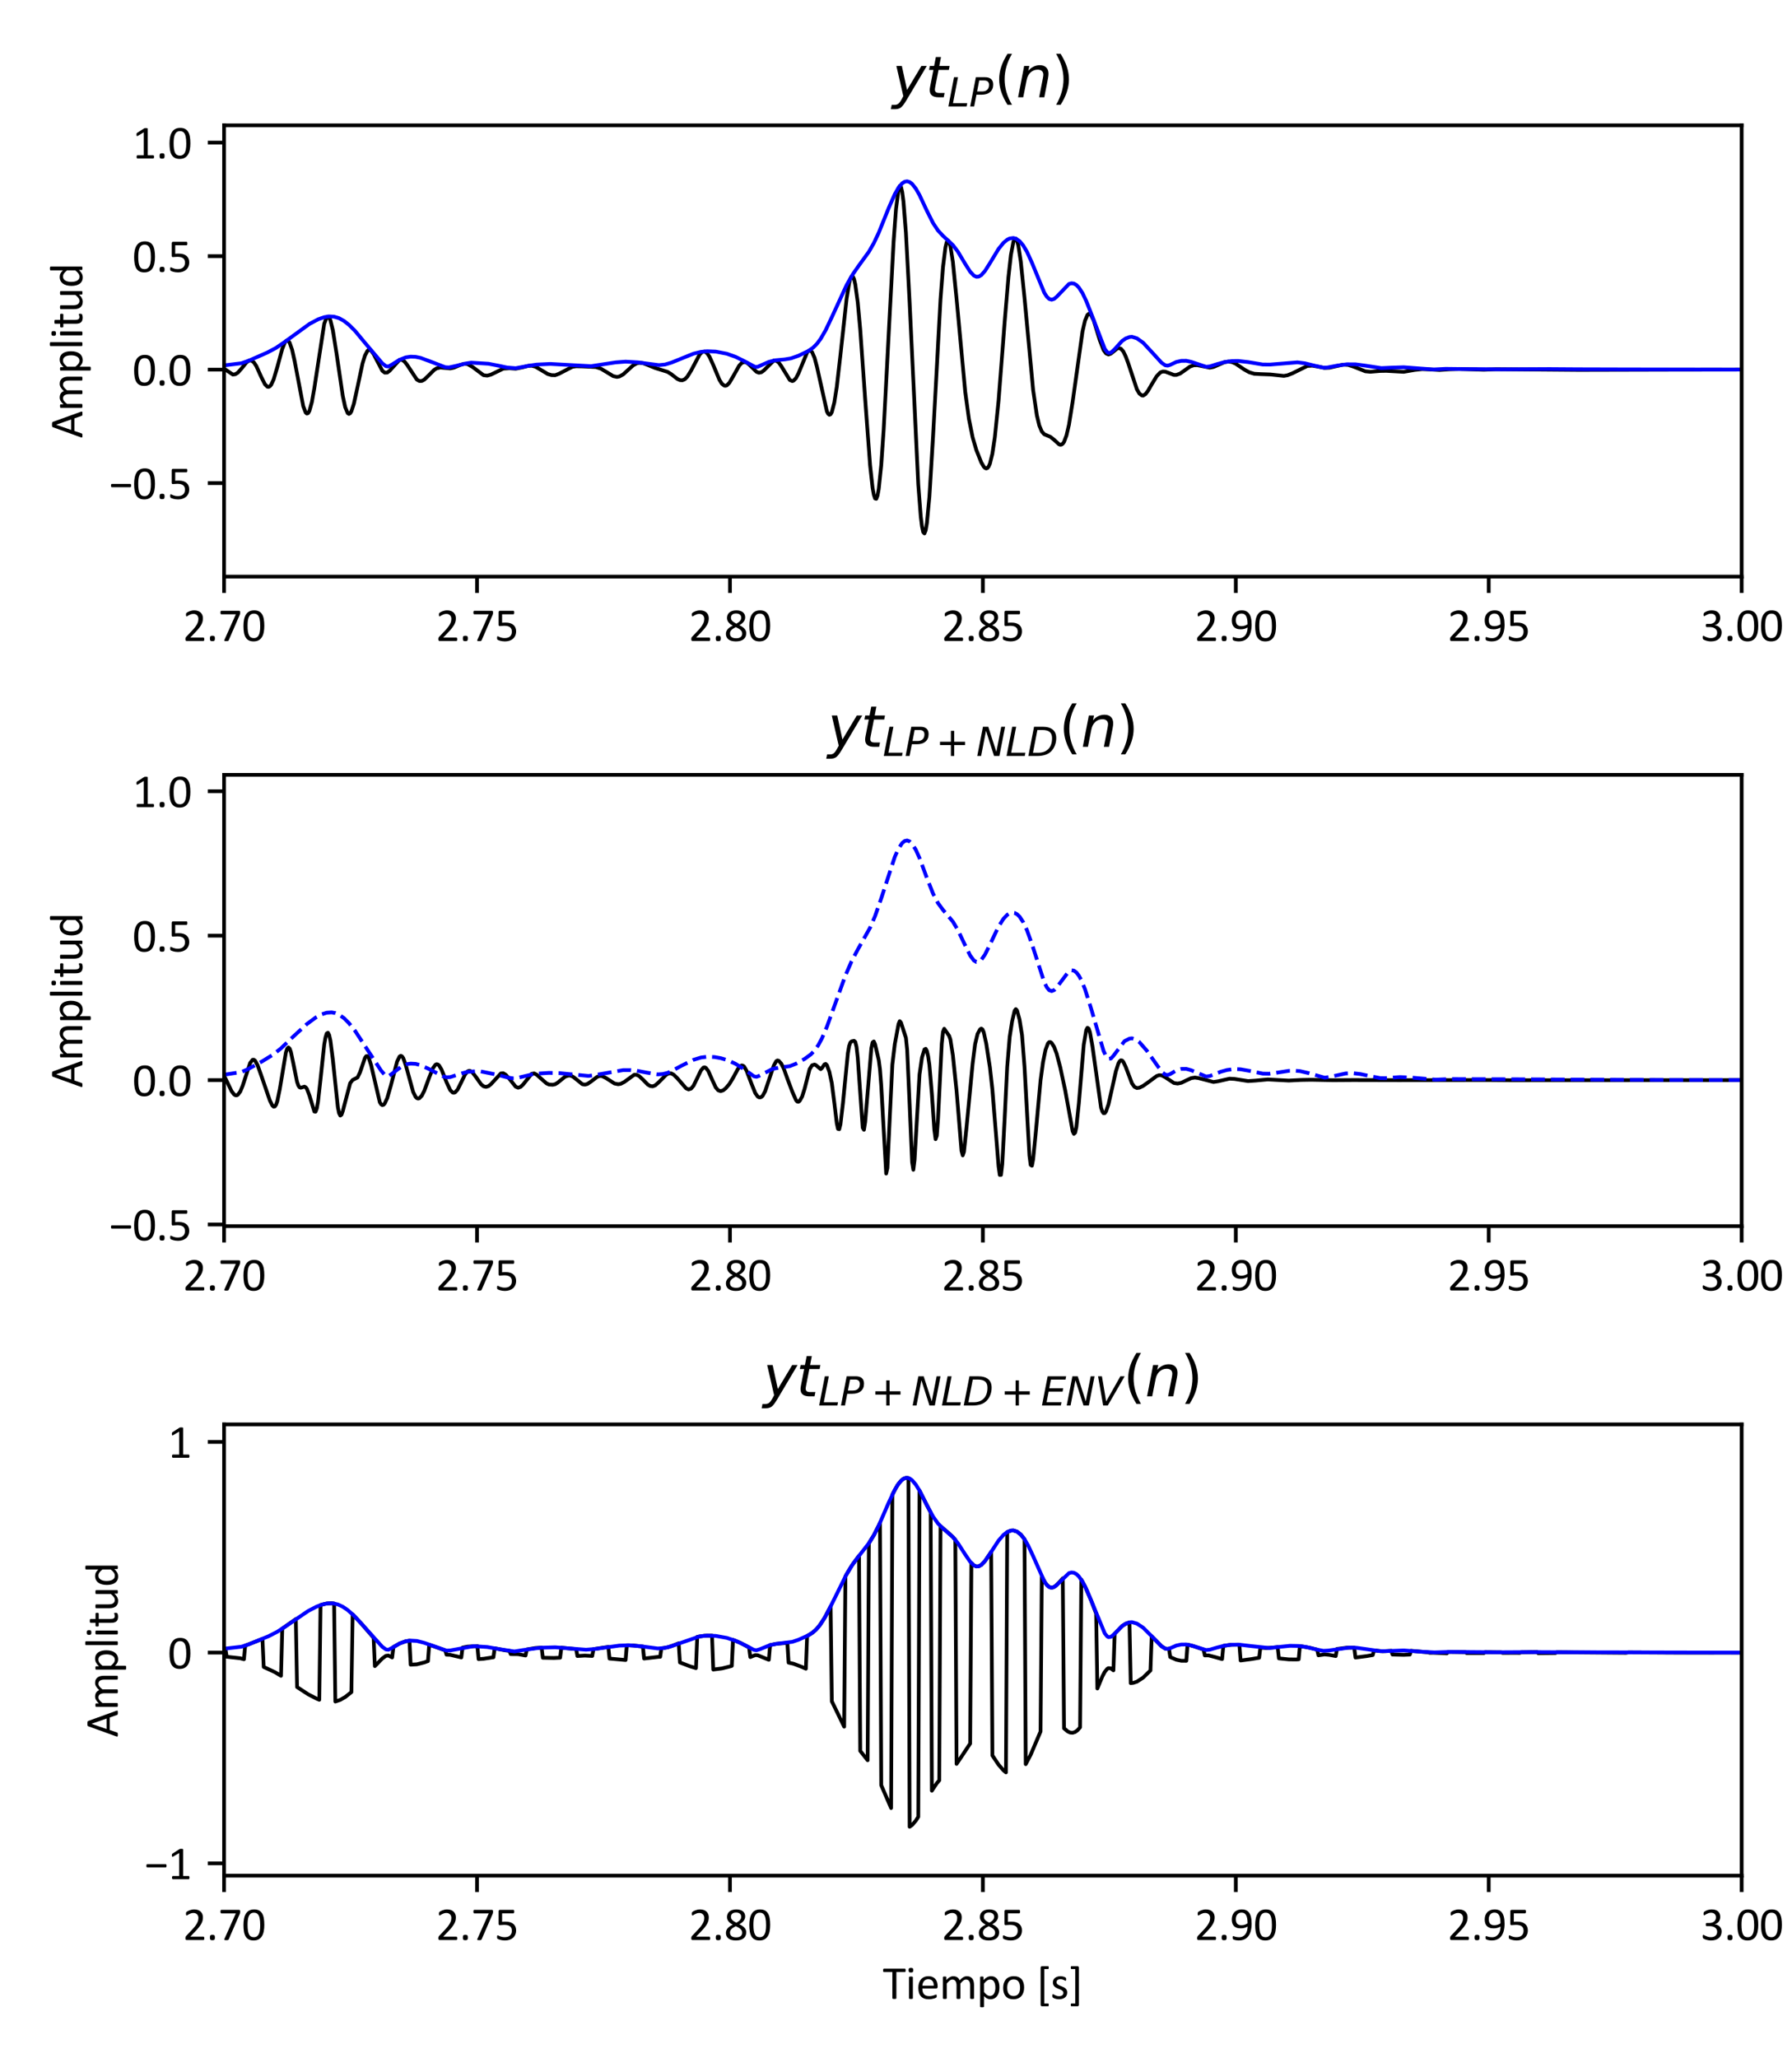 <?xml version="1.0" encoding="utf-8" standalone="no"?>
<!DOCTYPE svg PUBLIC "-//W3C//DTD SVG 1.1//EN"
  "http://www.w3.org/Graphics/SVG/1.1/DTD/svg11.dtd">
<svg height="441.36pt" version="1.1" viewBox="0 0 384.48 441.36" width="384.48pt" xmlns="http://www.w3.org/2000/svg" xmlns:xlink="http://www.w3.org/1999/xlink">
 <defs>
  <style type="text/css">*{stroke-linecap:butt;stroke-linejoin:round;}</style>
 </defs>
 <g id="figure_1">
  <g id="patch_1">
   <path d="M 0 441.36 
L 384.48 441.36 
L 384.48 0 
L 0 0 
z
" style="fill:#ffffff;"/>
  </g>
  <g id="axes_1">
   <g id="patch_2">
    <path d="M 48.08 123.667 
L 373.68 123.667 
L 373.68 26.88 
L 48.08 26.88 
z
" style="fill:#ffffff;"/>
   </g>
   <g id="matplotlib.axis_1">
    <g id="xtick_1">
     <g id="line2d_1">
      <defs>
       <path d="M 0 0 
L 0 3.5 
" id="mfc9553b504" style="stroke:#000000;stroke-width:0.8;"/>
      </defs>
      <g>
       <use style="stroke:#000000;stroke-width:0.8;" x="48.08" xlink:href="#mfc9553b504" y="123.667"/>
      </g>
     </g>
     <g id="text_1">
      <!-- 2.70 -->
      <g transform="translate(39.214 137.468)scale(0.1 -0.1)">
       <defs>
        <path d="M 2888 231 
Q 2888 175 2880 131 
Q 2872 88 2858 58 
Q 2844 28 2820 14 
Q 2797 0 2769 0 
L 534 0 
Q 491 0 458 11 
Q 425 22 401 47 
Q 378 72 367 119 
Q 356 166 356 234 
Q 356 297 361 344 
Q 366 391 381 427 
Q 397 463 420 498 
Q 444 534 481 575 
L 1266 1406 
Q 1538 1694 1702 1922 
Q 1866 2150 1955 2337 
Q 2044 2525 2072 2678 
Q 2100 2831 2100 2966 
Q 2100 3100 2056 3220 
Q 2013 3341 1930 3431 
Q 1847 3522 1722 3575 
Q 1597 3628 1434 3628 
Q 1244 3628 1092 3575 
Q 941 3522 827 3459 
Q 713 3397 636 3344 
Q 559 3291 522 3291 
Q 500 3291 483 3303 
Q 466 3316 455 3344 
Q 444 3372 437 3419 
Q 431 3466 431 3531 
Q 431 3578 434 3612 
Q 438 3647 445 3672 
Q 453 3697 465 3719 
Q 478 3741 515 3773 
Q 553 3806 645 3862 
Q 738 3919 877 3973 
Q 1016 4028 1183 4065 
Q 1350 4103 1534 4103 
Q 1828 4103 2048 4020 
Q 2269 3938 2414 3794 
Q 2559 3650 2631 3459 
Q 2703 3269 2703 3053 
Q 2703 2859 2668 2667 
Q 2634 2475 2523 2251 
Q 2413 2028 2203 1754 
Q 1994 1481 1647 1125 
L 1006 456 
L 2766 456 
Q 2791 456 2814 442 
Q 2838 428 2855 400 
Q 2872 372 2880 330 
Q 2888 288 2888 231 
z
" id="Calibri-32" transform="scale(0.016)"/>
        <path d="M 1144 341 
Q 1144 119 1070 45 
Q 997 -28 803 -28 
Q 616 -28 544 44 
Q 472 116 472 331 
Q 472 553 545 626 
Q 619 700 813 700 
Q 1000 700 1072 628 
Q 1144 556 1144 341 
z
" id="Calibri-2e" transform="scale(0.016)"/>
        <path d="M 2947 3813 
Q 2947 3756 2942 3711 
Q 2938 3666 2930 3623 
Q 2922 3581 2908 3542 
Q 2894 3503 2875 3459 
L 1419 103 
Q 1403 66 1379 42 
Q 1356 19 1320 5 
Q 1284 -9 1228 -14 
Q 1172 -19 1091 -19 
Q 984 -19 925 -9 
Q 866 0 839 20 
Q 813 41 816 70 
Q 819 100 838 141 
L 2369 3572 
L 428 3572 
Q 369 3572 339 3634 
Q 309 3697 309 3809 
Q 309 3869 317 3912 
Q 325 3956 340 3986 
Q 356 4016 378 4030 
Q 400 4044 428 4044 
L 2784 4044 
Q 2828 4044 2861 4034 
Q 2894 4025 2911 3997 
Q 2928 3969 2937 3925 
Q 2947 3881 2947 3813 
z
" id="Calibri-37" transform="scale(0.016)"/>
        <path d="M 3022 2031 
Q 3022 1566 2948 1181 
Q 2875 797 2704 520 
Q 2534 244 2259 92 
Q 1984 -59 1581 -59 
Q 1200 -59 939 77 
Q 678 213 518 477 
Q 359 741 292 1127 
Q 225 1513 225 2013 
Q 225 2475 300 2861 
Q 375 3247 544 3523 
Q 713 3800 988 3951 
Q 1263 4103 1663 4103 
Q 2047 4103 2308 3967 
Q 2569 3831 2728 3567 
Q 2888 3303 2955 2917 
Q 3022 2531 3022 2031 
z
M 2472 1994 
Q 2472 2297 2450 2537 
Q 2428 2778 2386 2962 
Q 2344 3147 2276 3280 
Q 2209 3413 2115 3498 
Q 2022 3584 1901 3623 
Q 1781 3663 1631 3663 
Q 1366 3663 1200 3538 
Q 1034 3413 939 3194 
Q 844 2975 809 2681 
Q 775 2388 775 2050 
Q 775 1597 822 1280 
Q 869 963 970 763 
Q 1072 563 1230 472 
Q 1388 381 1613 381 
Q 1788 381 1920 437 
Q 2053 494 2148 598 
Q 2244 703 2306 850 
Q 2369 997 2406 1175 
Q 2444 1353 2458 1561 
Q 2472 1769 2472 1994 
z
" id="Calibri-30" transform="scale(0.016)"/>
       </defs>
       <use xlink:href="#Calibri-32"/>
       <use x="50.684" xlink:href="#Calibri-2e"/>
       <use x="75.928" xlink:href="#Calibri-37"/>
       <use x="126.611" xlink:href="#Calibri-30"/>
      </g>
     </g>
    </g>
    <g id="xtick_2">
     <g id="line2d_2">
      <g>
       <use style="stroke:#000000;stroke-width:0.8;" x="102.347" xlink:href="#mfc9553b504" y="123.667"/>
      </g>
     </g>
     <g id="text_2">
      <!-- 2.75 -->
      <g transform="translate(93.481 137.468)scale(0.1 -0.1)">
       <defs>
        <path d="M 2869 1300 
Q 2869 975 2759 722 
Q 2650 469 2450 295 
Q 2250 122 1973 31 
Q 1697 -59 1359 -59 
Q 1172 -59 1003 -32 
Q 834 -6 703 33 
Q 572 72 487 109 
Q 403 147 379 169 
Q 356 191 347 209 
Q 338 228 330 254 
Q 322 281 319 322 
Q 316 363 316 419 
Q 316 472 320 514 
Q 325 556 337 582 
Q 350 609 367 621 
Q 384 634 406 634 
Q 438 634 503 595 
Q 569 556 680 511 
Q 791 466 955 425 
Q 1119 384 1344 384 
Q 1553 384 1728 434 
Q 1903 484 2029 590 
Q 2156 697 2228 858 
Q 2300 1019 2300 1250 
Q 2300 1444 2239 1592 
Q 2178 1741 2051 1839 
Q 1925 1938 1731 1986 
Q 1538 2034 1269 2034 
Q 1078 2034 940 2015 
Q 803 1997 684 1997 
Q 597 1997 559 2037 
Q 522 2078 522 2194 
L 522 3841 
Q 522 3944 570 3994 
Q 619 4044 709 4044 
L 2500 4044 
Q 2525 4044 2548 4030 
Q 2572 4016 2587 3987 
Q 2603 3959 2611 3915 
Q 2619 3872 2619 3813 
Q 2619 3700 2587 3637 
Q 2556 3575 2500 3575 
L 991 3575 
L 991 2441 
Q 1100 2456 1214 2459 
Q 1328 2463 1478 2463 
Q 1825 2463 2084 2380 
Q 2344 2297 2517 2145 
Q 2691 1994 2780 1778 
Q 2869 1563 2869 1300 
z
" id="Calibri-35" transform="scale(0.016)"/>
       </defs>
       <use xlink:href="#Calibri-32"/>
       <use x="50.684" xlink:href="#Calibri-2e"/>
       <use x="75.928" xlink:href="#Calibri-37"/>
       <use x="126.611" xlink:href="#Calibri-35"/>
      </g>
     </g>
    </g>
    <g id="xtick_3">
     <g id="line2d_3">
      <g>
       <use style="stroke:#000000;stroke-width:0.8;" x="156.613" xlink:href="#mfc9553b504" y="123.667"/>
      </g>
     </g>
     <g id="text_3">
      <!-- 2.80 -->
      <g transform="translate(147.748 137.468)scale(0.1 -0.1)">
       <defs>
        <path d="M 2981 1038 
Q 2981 775 2887 570 
Q 2794 366 2617 225 
Q 2441 84 2181 12 
Q 1922 -59 1588 -59 
Q 1275 -59 1028 6 
Q 781 72 609 200 
Q 438 328 347 515 
Q 256 703 256 944 
Q 256 1134 318 1293 
Q 381 1453 498 1587 
Q 616 1722 787 1839 
Q 959 1956 1175 2063 
Q 988 2159 844 2267 
Q 700 2375 600 2501 
Q 500 2628 448 2772 
Q 397 2916 397 3084 
Q 397 3297 473 3483 
Q 550 3669 704 3806 
Q 859 3944 1098 4023 
Q 1338 4103 1656 4103 
Q 1963 4103 2186 4029 
Q 2409 3956 2554 3829 
Q 2700 3703 2769 3531 
Q 2838 3359 2838 3163 
Q 2838 3003 2786 2856 
Q 2734 2709 2634 2578 
Q 2534 2447 2389 2333 
Q 2244 2219 2056 2119 
Q 2278 2009 2451 1893 
Q 2625 1778 2742 1645 
Q 2859 1513 2920 1364 
Q 2981 1216 2981 1038 
z
M 2306 3113 
Q 2306 3244 2261 3350 
Q 2216 3456 2128 3531 
Q 2041 3606 1911 3645 
Q 1781 3684 1616 3684 
Q 1278 3684 1104 3531 
Q 931 3378 931 3113 
Q 931 2991 973 2886 
Q 1016 2781 1105 2687 
Q 1194 2594 1330 2505 
Q 1466 2416 1653 2319 
Q 1969 2481 2137 2678 
Q 2306 2875 2306 3113 
z
M 2438 981 
Q 2438 1125 2384 1242 
Q 2331 1359 2223 1461 
Q 2116 1563 1955 1658 
Q 1794 1753 1581 1856 
Q 1384 1759 1236 1662 
Q 1088 1566 992 1462 
Q 897 1359 848 1245 
Q 800 1131 800 994 
Q 800 691 1008 525 
Q 1216 359 1628 359 
Q 2028 359 2233 526 
Q 2438 694 2438 981 
z
" id="Calibri-38" transform="scale(0.016)"/>
       </defs>
       <use xlink:href="#Calibri-32"/>
       <use x="50.684" xlink:href="#Calibri-2e"/>
       <use x="75.928" xlink:href="#Calibri-38"/>
       <use x="126.611" xlink:href="#Calibri-30"/>
      </g>
     </g>
    </g>
    <g id="xtick_4">
     <g id="line2d_4">
      <g>
       <use style="stroke:#000000;stroke-width:0.8;" x="210.88" xlink:href="#mfc9553b504" y="123.667"/>
      </g>
     </g>
     <g id="text_4">
      <!-- 2.85 -->
      <g transform="translate(202.014 137.468)scale(0.1 -0.1)">
       <use xlink:href="#Calibri-32"/>
       <use x="50.684" xlink:href="#Calibri-2e"/>
       <use x="75.928" xlink:href="#Calibri-38"/>
       <use x="126.611" xlink:href="#Calibri-35"/>
      </g>
     </g>
    </g>
    <g id="xtick_5">
     <g id="line2d_5">
      <g>
       <use style="stroke:#000000;stroke-width:0.8;" x="265.147" xlink:href="#mfc9553b504" y="123.667"/>
      </g>
     </g>
     <g id="text_5">
      <!-- 2.90 -->
      <g transform="translate(256.281 137.468)scale(0.1 -0.1)">
       <defs>
        <path d="M 2919 2181 
Q 2919 1919 2887 1650 
Q 2856 1381 2781 1132 
Q 2706 884 2579 667 
Q 2453 450 2261 287 
Q 2069 125 1805 33 
Q 1541 -59 1191 -59 
Q 1056 -59 929 -42 
Q 803 -25 701 0 
Q 600 25 531 53 
Q 463 81 431 109 
Q 400 138 386 186 
Q 372 234 372 316 
Q 372 384 376 425 
Q 381 466 390 487 
Q 400 509 417 517 
Q 434 525 459 525 
Q 494 525 556 501 
Q 619 478 714 450 
Q 809 422 937 398 
Q 1066 375 1225 375 
Q 1528 375 1745 492 
Q 1963 609 2100 806 
Q 2238 1003 2306 1262 
Q 2375 1522 2381 1809 
Q 2216 1713 1984 1638 
Q 1753 1563 1453 1563 
Q 1116 1563 886 1655 
Q 656 1747 517 1906 
Q 378 2066 317 2284 
Q 256 2503 256 2763 
Q 256 3031 334 3273 
Q 413 3516 578 3700 
Q 744 3884 1000 3993 
Q 1256 4103 1613 4103 
Q 1866 4103 2061 4039 
Q 2256 3975 2400 3854 
Q 2544 3734 2644 3564 
Q 2744 3394 2805 3178 
Q 2866 2963 2892 2711 
Q 2919 2459 2919 2181 
z
M 2372 2241 
Q 2372 2641 2319 2914 
Q 2266 3188 2162 3356 
Q 2059 3525 1909 3600 
Q 1759 3675 1563 3675 
Q 1359 3675 1215 3601 
Q 1072 3528 980 3404 
Q 888 3281 844 3125 
Q 800 2969 800 2803 
Q 800 2619 839 2466 
Q 878 2313 965 2206 
Q 1053 2100 1193 2042 
Q 1334 1984 1541 1984 
Q 1775 1984 1994 2054 
Q 2213 2125 2372 2241 
z
" id="Calibri-39" transform="scale(0.016)"/>
       </defs>
       <use xlink:href="#Calibri-32"/>
       <use x="50.684" xlink:href="#Calibri-2e"/>
       <use x="75.928" xlink:href="#Calibri-39"/>
       <use x="126.611" xlink:href="#Calibri-30"/>
      </g>
     </g>
    </g>
    <g id="xtick_6">
     <g id="line2d_6">
      <g>
       <use style="stroke:#000000;stroke-width:0.8;" x="319.413" xlink:href="#mfc9553b504" y="123.667"/>
      </g>
     </g>
     <g id="text_6">
      <!-- 2.95 -->
      <g transform="translate(310.548 137.468)scale(0.1 -0.1)">
       <use xlink:href="#Calibri-32"/>
       <use x="50.684" xlink:href="#Calibri-2e"/>
       <use x="75.928" xlink:href="#Calibri-39"/>
       <use x="126.611" xlink:href="#Calibri-35"/>
      </g>
     </g>
    </g>
    <g id="xtick_7">
     <g id="line2d_7">
      <g>
       <use style="stroke:#000000;stroke-width:0.8;" x="373.68" xlink:href="#mfc9553b504" y="123.667"/>
      </g>
     </g>
     <g id="text_7">
      <!-- 3.00 -->
      <g transform="translate(364.814 137.468)scale(0.1 -0.1)">
       <defs>
        <path d="M 2856 1156 
Q 2856 878 2759 654 
Q 2663 431 2481 272 
Q 2300 113 2034 27 
Q 1769 -59 1434 -59 
Q 1231 -59 1054 -26 
Q 878 6 740 51 
Q 603 97 512 145 
Q 422 194 398 216 
Q 375 238 362 259 
Q 350 281 340 312 
Q 331 344 326 389 
Q 322 434 322 500 
Q 322 613 344 656 
Q 366 700 406 700 
Q 434 700 517 650 
Q 600 600 729 542 
Q 859 484 1032 434 
Q 1206 384 1419 384 
Q 1625 384 1781 437 
Q 1938 491 2044 587 
Q 2150 684 2203 817 
Q 2256 950 2256 1106 
Q 2256 1278 2189 1415 
Q 2122 1553 1992 1653 
Q 1863 1753 1673 1806 
Q 1484 1859 1244 1859 
L 859 1859 
Q 834 1859 811 1870 
Q 788 1881 770 1906 
Q 753 1931 742 1972 
Q 731 2013 731 2078 
Q 731 2138 740 2177 
Q 750 2216 767 2239 
Q 784 2263 806 2273 
Q 828 2284 856 2284 
L 1209 2284 
Q 1416 2284 1580 2337 
Q 1744 2391 1858 2491 
Q 1972 2591 2033 2730 
Q 2094 2869 2094 3041 
Q 2094 3166 2053 3280 
Q 2013 3394 1931 3478 
Q 1850 3563 1723 3611 
Q 1597 3659 1431 3659 
Q 1250 3659 1098 3604 
Q 947 3550 828 3487 
Q 709 3425 631 3370 
Q 553 3316 522 3316 
Q 500 3316 483 3323 
Q 466 3331 455 3354 
Q 444 3378 439 3420 
Q 434 3463 434 3531 
Q 434 3578 437 3614 
Q 441 3650 450 3676 
Q 459 3703 471 3725 
Q 484 3747 514 3776 
Q 544 3806 634 3862 
Q 725 3919 858 3973 
Q 991 4028 1164 4065 
Q 1338 4103 1538 4103 
Q 1819 4103 2031 4031 
Q 2244 3959 2386 3828 
Q 2528 3697 2598 3514 
Q 2669 3331 2669 3109 
Q 2669 2919 2619 2755 
Q 2569 2591 2472 2464 
Q 2375 2338 2234 2248 
Q 2094 2159 1909 2125 
L 1909 2119 
Q 2119 2097 2292 2014 
Q 2466 1931 2591 1806 
Q 2716 1681 2786 1514 
Q 2856 1347 2856 1156 
z
" id="Calibri-33" transform="scale(0.016)"/>
       </defs>
       <use xlink:href="#Calibri-33"/>
       <use x="50.684" xlink:href="#Calibri-2e"/>
       <use x="75.928" xlink:href="#Calibri-30"/>
       <use x="126.611" xlink:href="#Calibri-30"/>
      </g>
     </g>
    </g>
   </g>
   <g id="matplotlib.axis_2">
    <g id="ytick_1">
     <g id="line2d_8">
      <defs>
       <path d="M 0 0 
L -3.5 0 
" id="mf379018d06" style="stroke:#000000;stroke-width:0.8;"/>
      </defs>
      <g>
       <use style="stroke:#000000;stroke-width:0.8;" x="48.08" xlink:href="#mf379018d06" y="103.614"/>
      </g>
     </g>
     <g id="text_8">
      <!-- −0.5 -->
      <g transform="translate(23.436 107.015)scale(0.1 -0.1)">
       <defs>
        <path d="M 2934 1797 
Q 2934 1681 2904 1628 
Q 2875 1575 2819 1575 
L 356 1575 
Q 297 1575 267 1628 
Q 238 1681 238 1797 
Q 238 1909 267 1964 
Q 297 2019 356 2019 
L 2819 2019 
Q 2875 2019 2904 1966 
Q 2934 1913 2934 1797 
z
" id="Calibri-2212" transform="scale(0.016)"/>
       </defs>
       <use xlink:href="#Calibri-2212"/>
       <use x="49.805" xlink:href="#Calibri-30"/>
       <use x="100.488" xlink:href="#Calibri-2e"/>
       <use x="125.732" xlink:href="#Calibri-35"/>
      </g>
     </g>
    </g>
    <g id="ytick_2">
     <g id="line2d_9">
      <g>
       <use style="stroke:#000000;stroke-width:0.8;" x="48.08" xlink:href="#mf379018d06" y="79.272"/>
      </g>
     </g>
     <g id="text_9">
      <!-- 0.0 -->
      <g transform="translate(28.418 82.673)scale(0.1 -0.1)">
       <use xlink:href="#Calibri-30"/>
       <use x="50.684" xlink:href="#Calibri-2e"/>
       <use x="75.928" xlink:href="#Calibri-30"/>
      </g>
     </g>
    </g>
    <g id="ytick_3">
     <g id="line2d_10">
      <g>
       <use style="stroke:#000000;stroke-width:0.8;" x="48.08" xlink:href="#mf379018d06" y="54.93"/>
      </g>
     </g>
     <g id="text_10">
      <!-- 0.5 -->
      <g transform="translate(28.418 58.331)scale(0.1 -0.1)">
       <use xlink:href="#Calibri-30"/>
       <use x="50.684" xlink:href="#Calibri-2e"/>
       <use x="75.928" xlink:href="#Calibri-35"/>
      </g>
     </g>
    </g>
    <g id="ytick_4">
     <g id="line2d_11">
      <g>
       <use style="stroke:#000000;stroke-width:0.8;" x="48.08" xlink:href="#mf379018d06" y="30.588"/>
      </g>
     </g>
     <g id="text_11">
      <!-- 1.0 -->
      <g transform="translate(28.418 33.989)scale(0.1 -0.1)">
       <defs>
        <path d="M 2897 213 
Q 2897 153 2887 112 
Q 2878 72 2862 47 
Q 2847 22 2826 11 
Q 2806 0 2784 0 
L 672 0 
Q 650 0 631 11 
Q 613 22 595 47 
Q 578 72 568 112 
Q 559 153 559 213 
Q 559 269 568 309 
Q 578 350 592 376 
Q 606 403 626 417 
Q 647 431 672 431 
L 1516 431 
L 1516 3506 
L 734 3041 
Q 675 3009 639 3003 
Q 603 2997 581 3017 
Q 559 3038 551 3084 
Q 544 3131 544 3203 
Q 544 3256 548 3293 
Q 553 3331 562 3356 
Q 572 3381 589 3400 
Q 606 3419 634 3438 
L 1566 4034 
Q 1578 4044 1597 4050 
Q 1616 4056 1644 4062 
Q 1672 4069 1709 4070 
Q 1747 4072 1803 4072 
Q 1878 4072 1928 4065 
Q 1978 4059 2006 4048 
Q 2034 4038 2043 4020 
Q 2053 4003 2053 3984 
L 2053 431 
L 2784 431 
Q 2809 431 2831 417 
Q 2853 403 2867 376 
Q 2881 350 2889 309 
Q 2897 269 2897 213 
z
" id="Calibri-31" transform="scale(0.016)"/>
       </defs>
       <use xlink:href="#Calibri-31"/>
       <use x="50.684" xlink:href="#Calibri-2e"/>
       <use x="75.928" xlink:href="#Calibri-30"/>
      </g>
     </g>
    </g>
    <g id="text_12">
     <!-- Amplitud -->
     <g transform="translate(17.658 94.013)rotate(-90)scale(0.1 -0.1)">
      <defs>
       <path d="M 3566 191 
Q 3591 122 3592 80 
Q 3594 38 3569 16 
Q 3544 -6 3486 -12 
Q 3428 -19 3331 -19 
Q 3234 -19 3176 -14 
Q 3119 -9 3089 2 
Q 3059 13 3045 31 
Q 3031 50 3019 78 
L 2672 1063 
L 991 1063 
L 659 91 
Q 650 63 634 42 
Q 619 22 589 8 
Q 559 -6 504 -12 
Q 450 -19 363 -19 
Q 272 -19 214 -11 
Q 156 -3 132 19 
Q 109 41 111 83 
Q 113 125 138 194 
L 1494 3950 
Q 1506 3984 1526 4006 
Q 1547 4028 1586 4040 
Q 1625 4053 1686 4058 
Q 1747 4063 1841 4063 
Q 1941 4063 2006 4058 
Q 2072 4053 2112 4040 
Q 2153 4028 2175 4004 
Q 2197 3981 2209 3947 
L 3566 191 
z
M 1825 3506 
L 1822 3506 
L 1125 1491 
L 2531 1491 
L 1825 3506 
z
" id="Calibri-41" transform="scale(0.016)"/>
       <path d="M 4650 78 
Q 4650 53 4637 36 
Q 4625 19 4597 6 
Q 4569 -6 4519 -12 
Q 4469 -19 4394 -19 
Q 4316 -19 4266 -12 
Q 4216 -6 4186 6 
Q 4156 19 4143 36 
Q 4131 53 4131 78 
L 4131 1788 
Q 4131 1966 4100 2112 
Q 4069 2259 4000 2365 
Q 3931 2472 3825 2528 
Q 3719 2584 3575 2584 
Q 3397 2584 3217 2446 
Q 3038 2309 2822 2044 
L 2822 78 
Q 2822 53 2809 36 
Q 2797 19 2767 6 
Q 2738 -6 2688 -12 
Q 2638 -19 2563 -19 
Q 2491 -19 2439 -12 
Q 2388 -6 2358 6 
Q 2328 19 2317 36 
Q 2306 53 2306 78 
L 2306 1788 
Q 2306 1966 2272 2112 
Q 2238 2259 2169 2365 
Q 2100 2472 1995 2528 
Q 1891 2584 1747 2584 
Q 1569 2584 1387 2446 
Q 1206 2309 994 2044 
L 994 78 
Q 994 53 981 36 
Q 969 19 941 6 
Q 913 -6 863 -12 
Q 813 -19 734 -19 
Q 659 -19 609 -12 
Q 559 -6 529 6 
Q 500 19 489 36 
Q 478 53 478 78 
L 478 2891 
Q 478 2916 487 2933 
Q 497 2950 525 2964 
Q 553 2978 597 2983 
Q 641 2988 713 2988 
Q 781 2988 826 2983 
Q 872 2978 897 2964 
Q 922 2950 933 2933 
Q 944 2916 944 2891 
L 944 2519 
Q 1181 2784 1404 2907 
Q 1628 3031 1856 3031 
Q 2031 3031 2170 2990 
Q 2309 2950 2415 2876 
Q 2522 2803 2597 2701 
Q 2672 2600 2722 2475 
Q 2863 2628 2989 2734 
Q 3116 2841 3233 2906 
Q 3350 2972 3461 3001 
Q 3572 3031 3684 3031 
Q 3956 3031 4140 2936 
Q 4325 2841 4439 2681 
Q 4553 2522 4601 2308 
Q 4650 2094 4650 1856 
L 4650 78 
z
" id="Calibri-6d" transform="scale(0.016)"/>
       <path d="M 3066 1528 
Q 3066 1159 2986 865 
Q 2906 572 2751 367 
Q 2597 163 2369 52 
Q 2141 -59 1847 -59 
Q 1722 -59 1615 -34 
Q 1509 -9 1407 44 
Q 1306 97 1206 178 
Q 1106 259 994 369 
L 994 -1038 
Q 994 -1063 981 -1081 
Q 969 -1100 941 -1112 
Q 913 -1125 863 -1131 
Q 813 -1138 734 -1138 
Q 659 -1138 609 -1131 
Q 559 -1125 529 -1112 
Q 500 -1100 489 -1081 
Q 478 -1063 478 -1038 
L 478 2891 
Q 478 2919 487 2936 
Q 497 2953 525 2965 
Q 553 2978 597 2983 
Q 641 2988 703 2988 
Q 769 2988 811 2983 
Q 853 2978 881 2965 
Q 909 2953 920 2936 
Q 931 2919 931 2891 
L 931 2513 
Q 1059 2644 1178 2741 
Q 1297 2838 1417 2902 
Q 1538 2966 1664 2998 
Q 1791 3031 1931 3031 
Q 2238 3031 2453 2912 
Q 2669 2794 2805 2587 
Q 2941 2381 3003 2107 
Q 3066 1834 3066 1528 
z
M 2522 1469 
Q 2522 1684 2489 1886 
Q 2456 2088 2376 2244 
Q 2297 2400 2162 2494 
Q 2028 2588 1828 2588 
Q 1728 2588 1631 2558 
Q 1534 2528 1434 2464 
Q 1334 2400 1225 2295 
Q 1116 2191 994 2038 
L 994 919 
Q 1206 659 1397 521 
Q 1588 384 1797 384 
Q 1991 384 2130 478 
Q 2269 572 2355 728 
Q 2441 884 2481 1078 
Q 2522 1272 2522 1469 
z
" id="Calibri-70" transform="scale(0.016)"/>
       <path d="M 994 78 
Q 994 53 981 36 
Q 969 19 941 6 
Q 913 -6 863 -12 
Q 813 -19 734 -19 
Q 659 -19 609 -12 
Q 559 -6 529 6 
Q 500 19 489 36 
Q 478 53 478 78 
L 478 4253 
Q 478 4278 489 4297 
Q 500 4316 529 4328 
Q 559 4341 609 4347 
Q 659 4353 734 4353 
Q 813 4353 863 4347 
Q 913 4341 941 4328 
Q 969 4316 981 4297 
Q 994 4278 994 4253 
L 994 78 
z
" id="Calibri-6c" transform="scale(0.016)"/>
       <path d="M 994 78 
Q 994 53 981 36 
Q 969 19 941 6 
Q 913 -6 863 -12 
Q 813 -19 734 -19 
Q 659 -19 609 -12 
Q 559 -6 529 6 
Q 500 19 489 36 
Q 478 53 478 78 
L 478 2891 
Q 478 2913 489 2931 
Q 500 2950 529 2962 
Q 559 2975 609 2981 
Q 659 2988 734 2988 
Q 813 2988 863 2981 
Q 913 2975 941 2962 
Q 969 2950 981 2931 
Q 994 2913 994 2891 
L 994 78 
z
M 1053 3841 
Q 1053 3659 984 3593 
Q 916 3528 731 3528 
Q 550 3528 483 3592 
Q 416 3656 416 3834 
Q 416 4016 484 4081 
Q 553 4147 738 4147 
Q 919 4147 986 4083 
Q 1053 4019 1053 3841 
z
" id="Calibri-69" transform="scale(0.016)"/>
       <path d="M 1941 284 
Q 1941 194 1928 141 
Q 1916 88 1891 63 
Q 1866 38 1816 16 
Q 1766 -6 1702 -20 
Q 1638 -34 1566 -43 
Q 1494 -53 1422 -53 
Q 1203 -53 1047 5 
Q 891 63 791 180 
Q 691 297 645 476 
Q 600 656 600 900 
L 600 2544 
L 206 2544 
Q 159 2544 131 2594 
Q 103 2644 103 2756 
Q 103 2816 111 2856 
Q 119 2897 131 2923 
Q 144 2950 164 2961 
Q 184 2972 209 2972 
L 600 2972 
L 600 3641 
Q 600 3663 611 3681 
Q 622 3700 651 3714 
Q 681 3728 731 3734 
Q 781 3741 856 3741 
Q 934 3741 984 3734 
Q 1034 3728 1062 3714 
Q 1091 3700 1103 3681 
Q 1116 3663 1116 3641 
L 1116 2972 
L 1838 2972 
Q 1863 2972 1881 2961 
Q 1900 2950 1914 2923 
Q 1928 2897 1934 2856 
Q 1941 2816 1941 2756 
Q 1941 2644 1912 2594 
Q 1884 2544 1838 2544 
L 1116 2544 
L 1116 975 
Q 1116 684 1202 536 
Q 1288 388 1509 388 
Q 1581 388 1637 402 
Q 1694 416 1737 431 
Q 1781 447 1812 461 
Q 1844 475 1869 475 
Q 1884 475 1898 467 
Q 1913 459 1920 437 
Q 1928 416 1934 378 
Q 1941 341 1941 284 
z
" id="Calibri-74" transform="scale(0.016)"/>
       <path d="M 2888 78 
Q 2888 53 2877 36 
Q 2866 19 2837 6 
Q 2809 -6 2764 -12 
Q 2719 -19 2653 -19 
Q 2581 -19 2536 -12 
Q 2491 -6 2464 6 
Q 2438 19 2428 36 
Q 2419 53 2419 78 
L 2419 450 
Q 2178 184 1943 62 
Q 1709 -59 1469 -59 
Q 1188 -59 995 34 
Q 803 128 684 289 
Q 566 450 514 664 
Q 463 878 463 1184 
L 463 2891 
Q 463 2916 473 2933 
Q 484 2950 515 2964 
Q 547 2978 597 2983 
Q 647 2988 722 2988 
Q 797 2988 847 2983 
Q 897 2978 926 2964 
Q 956 2950 968 2933 
Q 981 2916 981 2891 
L 981 1253 
Q 981 1006 1017 857 
Q 1053 709 1126 604 
Q 1200 500 1312 442 
Q 1425 384 1575 384 
Q 1769 384 1961 521 
Q 2153 659 2369 925 
L 2369 2891 
Q 2369 2916 2380 2933 
Q 2391 2950 2422 2964 
Q 2453 2978 2501 2983 
Q 2550 2988 2628 2988 
Q 2703 2988 2753 2983 
Q 2803 2978 2831 2964 
Q 2859 2950 2873 2933 
Q 2888 2916 2888 2891 
L 2888 78 
z
" id="Calibri-75" transform="scale(0.016)"/>
       <path d="M 2888 78 
Q 2888 53 2877 34 
Q 2866 16 2839 5 
Q 2813 -6 2769 -12 
Q 2725 -19 2663 -19 
Q 2597 -19 2553 -12 
Q 2509 -6 2481 5 
Q 2453 16 2440 34 
Q 2428 53 2428 78 
L 2428 450 
Q 2206 209 1967 75 
Q 1728 -59 1444 -59 
Q 1134 -59 915 61 
Q 697 181 561 386 
Q 425 591 362 867 
Q 300 1144 300 1450 
Q 300 1813 378 2105 
Q 456 2397 609 2603 
Q 763 2809 989 2920 
Q 1216 3031 1513 3031 
Q 1759 3031 1964 2923 
Q 2169 2816 2369 2606 
L 2369 4241 
Q 2369 4263 2380 4283 
Q 2391 4303 2422 4314 
Q 2453 4325 2501 4333 
Q 2550 4341 2625 4341 
Q 2703 4341 2753 4333 
Q 2803 4325 2831 4314 
Q 2859 4303 2873 4283 
Q 2888 4263 2888 4241 
L 2888 78 
z
M 2369 2056 
Q 2159 2316 1964 2452 
Q 1769 2588 1556 2588 
Q 1359 2588 1221 2494 
Q 1084 2400 998 2247 
Q 913 2094 873 1900 
Q 834 1706 834 1506 
Q 834 1294 867 1091 
Q 900 888 981 730 
Q 1063 572 1197 476 
Q 1331 381 1534 381 
Q 1638 381 1733 409 
Q 1828 438 1928 503 
Q 2028 569 2137 673 
Q 2247 778 2369 931 
L 2369 2056 
z
" id="Calibri-64" transform="scale(0.016)"/>
      </defs>
      <use xlink:href="#Calibri-41"/>
      <use x="57.861" xlink:href="#Calibri-6d"/>
      <use x="137.744" xlink:href="#Calibri-70"/>
      <use x="190.283" xlink:href="#Calibri-6c"/>
      <use x="213.232" xlink:href="#Calibri-69"/>
      <use x="236.182" xlink:href="#Calibri-74"/>
      <use x="269.678" xlink:href="#Calibri-75"/>
      <use x="322.217" xlink:href="#Calibri-64"/>
     </g>
    </g>
   </g>
   <g id="line2d_12">
    <path clip-path="url(#p794bd46a0b)" d="M 47.836 78.9 
L 49.955 80.33 
L 50.485 80.265 
L 51.015 79.935 
L 51.81 79.056 
L 52.87 77.735 
L 53.4 77.345 
L 53.93 77.314 
L 54.46 77.704 
L 54.99 78.502 
L 56.05 80.842 
L 56.845 82.419 
L 57.375 82.945 
L 57.64 82.981 
L 57.905 82.846 
L 58.17 82.535 
L 58.7 81.409 
L 59.495 78.746 
L 60.555 74.841 
L 61.085 73.514 
L 61.35 73.146 
L 61.615 73.013 
L 61.88 73.133 
L 62.145 73.512 
L 62.675 75.023 
L 63.205 77.383 
L 65.059 87.115 
L 65.589 88.488 
L 65.854 88.709 
L 66.119 88.592 
L 66.384 88.134 
L 66.914 86.236 
L 67.444 83.232 
L 69.564 69.43 
L 70.094 68.038 
L 70.359 67.884 
L 70.624 68.103 
L 70.889 68.684 
L 71.419 70.835 
L 72.214 75.857 
L 73.539 84.904 
L 74.069 87.34 
L 74.599 88.611 
L 74.864 88.778 
L 75.129 88.634 
L 75.394 88.208 
L 75.924 86.589 
L 76.719 82.95 
L 77.778 77.972 
L 78.308 76.239 
L 78.838 75.249 
L 79.103 75.058 
L 79.368 75.052 
L 79.633 75.206 
L 80.163 75.95 
L 82.018 79.504 
L 82.548 79.923 
L 83.078 79.905 
L 83.608 79.509 
L 85.728 77.178 
L 86.258 77.169 
L 86.788 77.538 
L 87.318 78.204 
L 89.438 81.411 
L 89.968 81.715 
L 90.498 81.707 
L 91.027 81.428 
L 91.822 80.661 
L 93.147 79.335 
L 93.677 79.009 
L 94.472 78.822 
L 95.532 78.92 
L 96.592 79.014 
L 97.387 78.847 
L 98.712 78.29 
L 99.507 78.037 
L 100.302 78.078 
L 101.362 78.68 
L 103.747 80.472 
L 104.541 80.565 
L 105.336 80.348 
L 107.986 79.057 
L 109.311 78.976 
L 110.636 79.078 
L 112.226 78.756 
L 113.286 78.475 
L 114.081 78.437 
L 114.876 78.644 
L 116.466 79.579 
L 117.526 80.219 
L 118.32 80.454 
L 119.115 80.474 
L 119.91 80.172 
L 122.825 78.664 
L 123.62 78.554 
L 124.945 78.585 
L 127.86 78.722 
L 128.92 79.07 
L 129.98 79.703 
L 131.57 80.669 
L 132.364 80.84 
L 132.894 80.745 
L 133.689 80.31 
L 134.749 79.35 
L 135.809 78.381 
L 136.604 77.935 
L 137.134 77.814 
L 137.929 77.878 
L 138.989 78.283 
L 140.579 78.933 
L 143.229 79.757 
L 144.024 80.252 
L 145.349 81.282 
L 145.878 81.525 
L 146.408 81.564 
L 146.938 81.328 
L 147.468 80.789 
L 148.263 79.507 
L 150.118 76.017 
L 150.648 75.5 
L 151.178 75.402 
L 151.708 75.751 
L 152.238 76.531 
L 153.033 78.292 
L 154.358 81.466 
L 154.888 82.311 
L 155.418 82.716 
L 155.683 82.739 
L 155.948 82.647 
L 156.478 82.121 
L 157.273 80.772 
L 158.598 78.417 
L 159.127 77.852 
L 159.657 77.636 
L 160.187 77.768 
L 160.717 78.172 
L 162.307 79.742 
L 162.837 79.94 
L 163.367 79.832 
L 163.897 79.442 
L 166.017 77.333 
L 166.547 77.354 
L 167.077 77.751 
L 167.607 78.491 
L 169.462 81.513 
L 169.992 81.734 
L 170.257 81.648 
L 170.787 81.098 
L 171.317 80.076 
L 173.171 75.592 
L 173.436 75.288 
L 173.701 75.163 
L 173.966 75.236 
L 174.231 75.517 
L 174.761 76.728 
L 175.291 78.71 
L 177.411 88.221 
L 177.676 88.747 
L 177.941 88.967 
L 178.206 88.851 
L 178.471 88.38 
L 179.001 86.359 
L 179.531 82.987 
L 180.326 76.071 
L 181.651 63.991 
L 182.181 60.767 
L 182.446 59.776 
L 182.711 59.278 
L 182.976 59.3 
L 183.241 59.87 
L 183.506 61.004 
L 184.036 64.88 
L 184.566 70.653 
L 185.626 85.594 
L 186.685 99.843 
L 187.215 104.615 
L 187.48 106.106 
L 187.745 106.907 
L 188.01 106.983 
L 188.275 106.305 
L 188.54 104.865 
L 189.07 99.786 
L 189.6 92.112 
L 190.66 71.887 
L 191.72 51.934 
L 192.25 44.756 
L 192.78 40.624 
L 193.045 39.88 
L 193.31 40.069 
L 193.575 41.199 
L 193.84 43.248 
L 194.37 49.91 
L 195.165 64.932 
L 197.02 103.911 
L 197.55 110.768 
L 197.815 112.915 
L 198.08 114.134 
L 198.345 114.403 
L 198.61 113.73 
L 198.875 112.152 
L 199.405 106.533 
L 200.199 93.488 
L 201.789 64.206 
L 202.319 57.326 
L 202.849 53.046 
L 203.114 51.956 
L 203.379 51.567 
L 203.644 51.844 
L 203.909 52.745 
L 204.439 56.158 
L 205.234 64.065 
L 207.089 84.001 
L 207.884 89.84 
L 208.679 93.791 
L 209.474 96.506 
L 210.534 99.171 
L 211.064 100.078 
L 211.329 100.357 
L 211.594 100.47 
L 211.859 100.382 
L 212.124 100.046 
L 212.389 99.446 
L 212.919 97.297 
L 213.449 93.761 
L 214.243 85.944 
L 215.568 68.915 
L 216.363 59.412 
L 216.893 54.708 
L 217.423 51.87 
L 217.688 51.259 
L 217.953 51.19 
L 218.218 51.674 
L 218.483 52.679 
L 219.013 56.096 
L 219.808 63.831 
L 221.663 83.638 
L 222.458 89.073 
L 222.988 91.277 
L 223.518 92.54 
L 224.048 93.135 
L 224.843 93.475 
L 225.373 93.696 
L 226.168 94.332 
L 227.228 95.302 
L 227.492 95.386 
L 227.757 95.346 
L 228.022 95.157 
L 228.287 94.787 
L 228.817 93.394 
L 229.347 91.103 
L 230.142 86.161 
L 232.262 71.064 
L 232.792 68.766 
L 233.322 67.528 
L 233.587 67.311 
L 233.852 67.381 
L 234.117 67.638 
L 234.647 68.706 
L 235.972 72.986 
L 236.767 75.054 
L 237.297 75.796 
L 237.827 76.027 
L 238.357 75.837 
L 239.682 74.75 
L 239.947 74.655 
L 240.477 74.778 
L 241.007 75.373 
L 241.536 76.472 
L 242.066 77.903 
L 243.921 83.487 
L 244.451 84.403 
L 244.981 84.8 
L 245.246 84.854 
L 245.776 84.52 
L 246.306 83.817 
L 247.101 82.443 
L 248.161 80.7 
L 248.956 79.871 
L 249.486 79.682 
L 250.016 79.713 
L 250.811 80.005 
L 251.871 80.417 
L 252.401 80.411 
L 253.196 80.119 
L 254.256 79.379 
L 255.315 78.622 
L 256.11 78.337 
L 256.905 78.32 
L 259.555 78.857 
L 260.35 78.707 
L 261.41 78.254 
L 262.735 77.675 
L 263.53 77.552 
L 264.325 77.654 
L 265.12 78.006 
L 266.975 79.261 
L 268.035 79.843 
L 269.094 80.163 
L 270.419 80.238 
L 272.539 80.313 
L 275.454 80.623 
L 276.249 80.482 
L 277.309 80.058 
L 280.489 78.485 
L 281.549 78.424 
L 282.608 78.601 
L 284.198 78.906 
L 285.258 78.865 
L 286.583 78.562 
L 288.173 78.209 
L 289.233 78.263 
L 290.293 78.591 
L 292.943 79.637 
L 294.003 79.738 
L 296.122 79.561 
L 297.447 79.539 
L 301.157 79.748 
L 303.542 79.337 
L 305.132 79.17 
L 306.722 79.235 
L 308.842 79.354 
L 310.961 79.209 
L 313.081 79.134 
L 318.381 79.3 
L 321.031 79.19 
L 338.784 79.336 
L 358.393 79.289 
L 373.762 79.268 
L 373.762 79.268 
" style="fill:none;stroke:#000000;stroke-linecap:square;stroke-width:0.8;"/>
   </g>
   <g id="line2d_13">
    <path clip-path="url(#p794bd46a0b)" d="M 47.836 78.397 
L 51.81 77.906 
L 53.4 77.345 
L 57.375 75.599 
L 59.23 74.611 
L 61.085 73.34 
L 66.384 69.483 
L 68.239 68.492 
L 69.564 68.025 
L 70.624 67.857 
L 71.684 67.919 
L 72.744 68.241 
L 73.804 68.83 
L 74.864 69.663 
L 76.189 70.981 
L 78.308 73.532 
L 82.018 77.919 
L 82.813 78.54 
L 83.343 78.602 
L 84.138 78.165 
L 85.728 77.164 
L 87.053 76.647 
L 88.113 76.492 
L 89.173 76.537 
L 90.233 76.755 
L 92.087 77.434 
L 95.532 78.757 
L 96.327 78.802 
L 97.652 78.514 
L 100.037 77.94 
L 101.097 77.779 
L 104.806 78.013 
L 107.191 78.479 
L 108.781 78.823 
L 110.636 78.968 
L 113.551 78.428 
L 114.346 78.309 
L 115.141 78.192 
L 118.056 78.051 
L 121.765 78.257 
L 126.8 78.53 
L 129.185 78.167 
L 132.099 77.724 
L 134.219 77.564 
L 136.869 77.716 
L 141.374 78.309 
L 142.699 78.175 
L 144.024 77.782 
L 148.793 75.853 
L 150.383 75.466 
L 151.708 75.333 
L 153.563 75.408 
L 155.948 75.867 
L 157.803 76.525 
L 159.392 77.299 
L 162.042 78.703 
L 162.572 78.666 
L 163.632 78.195 
L 164.957 77.618 
L 166.282 77.278 
L 168.402 77.075 
L 169.727 76.854 
L 171.317 76.294 
L 173.436 75.277 
L 174.496 74.526 
L 175.291 73.719 
L 176.086 72.649 
L 177.146 70.814 
L 178.471 68.029 
L 181.651 61.121 
L 182.976 58.815 
L 184.301 56.915 
L 186.421 53.996 
L 187.48 52.153 
L 188.54 49.906 
L 190.66 44.651 
L 191.985 41.637 
L 192.78 40.247 
L 193.575 39.306 
L 194.105 38.969 
L 194.635 38.88 
L 195.165 39.043 
L 195.695 39.444 
L 196.49 40.448 
L 197.285 41.835 
L 198.875 45.225 
L 200.199 47.856 
L 201.259 49.447 
L 202.319 50.58 
L 204.439 52.555 
L 205.499 53.951 
L 207.089 56.598 
L 208.149 58.267 
L 208.944 59.105 
L 209.474 59.357 
L 210.004 59.318 
L 210.534 59.008 
L 211.329 58.116 
L 212.389 56.443 
L 214.243 53.385 
L 215.303 52.074 
L 216.098 51.414 
L 216.628 51.149 
L 217.423 51.041 
L 217.953 51.181 
L 218.748 51.713 
L 219.543 52.659 
L 220.338 54.001 
L 221.398 56.327 
L 224.048 62.767 
L 224.578 63.607 
L 225.108 64.119 
L 225.638 64.27 
L 226.168 64.101 
L 226.698 63.673 
L 229.347 60.906 
L 229.877 60.755 
L 230.407 60.815 
L 230.937 61.119 
L 231.467 61.658 
L 232.262 62.884 
L 233.057 64.559 
L 233.852 66.548 
L 237.032 74.828 
L 237.562 75.529 
L 237.827 75.69 
L 238.357 75.629 
L 239.152 74.895 
L 240.742 73.134 
L 241.536 72.585 
L 242.331 72.281 
L 242.861 72.229 
L 243.921 72.559 
L 245.246 73.488 
L 247.101 75.483 
L 249.221 77.804 
L 250.016 78.35 
L 250.546 78.416 
L 251.076 78.253 
L 252.401 77.627 
L 253.461 77.391 
L 254.521 77.381 
L 255.58 77.61 
L 258.76 78.665 
L 259.555 78.587 
L 261.145 78.089 
L 262.735 77.657 
L 264.325 77.432 
L 265.65 77.414 
L 267.77 77.655 
L 270.949 78.181 
L 272.539 78.185 
L 278.369 77.714 
L 279.959 77.917 
L 282.079 78.435 
L 283.933 78.851 
L 284.728 78.828 
L 286.848 78.424 
L 288.968 78.13 
L 290.823 78.137 
L 292.943 78.421 
L 296.387 78.949 
L 298.242 78.859 
L 301.157 78.762 
L 304.867 79.045 
L 307.517 79.24 
L 310.166 79.11 
L 313.876 79.152 
L 318.116 79.173 
L 322.091 79.209 
L 326.86 79.183 
L 332.425 79.154 
L 338.519 79.195 
L 348.589 79.223 
L 373.762 79.267 
L 373.762 79.267 
" style="fill:none;stroke:#0000ff;stroke-linecap:square;stroke-width:0.8;"/>
   </g>
   <g id="patch_3">
    <path d="M 48.08 123.667 
L 48.08 26.88 
" style="fill:none;stroke:#000000;stroke-linecap:square;stroke-linejoin:miter;stroke-width:0.8;"/>
   </g>
   <g id="patch_4">
    <path d="M 373.68 123.667 
L 373.68 26.88 
" style="fill:none;stroke:#000000;stroke-linecap:square;stroke-linejoin:miter;stroke-width:0.8;"/>
   </g>
   <g id="patch_5">
    <path d="M 48.08 123.667 
L 373.68 123.667 
" style="fill:none;stroke:#000000;stroke-linecap:square;stroke-linejoin:miter;stroke-width:0.8;"/>
   </g>
   <g id="patch_6">
    <path d="M 48.08 26.88 
L 373.68 26.88 
" style="fill:none;stroke:#000000;stroke-linecap:square;stroke-linejoin:miter;stroke-width:0.8;"/>
   </g>
   <g id="text_13">
    <!-- $yt_{LP}(n)$ -->
    <g transform="translate(191.44 20.88)scale(0.12 -0.12)">
     <defs>
      <path d="M 1588 -325 
Q 1188 -997 936 -1164 
Q 684 -1331 294 -1331 
L -159 -1331 
L -63 -850 
L 269 -850 
Q 509 -850 678 -719 
Q 847 -588 1056 -206 
L 1234 128 
L 459 3500 
L 1069 3500 
L 1650 819 
L 3256 3500 
L 3859 3500 
L 1588 -325 
z
" id="DejaVuSans-Oblique-79" transform="scale(0.016)"/>
      <path d="M 2706 3500 
L 2619 3053 
L 1472 3053 
L 1100 1153 
Q 1081 1047 1072 975 
Q 1063 903 1063 863 
Q 1063 663 1183 572 
Q 1303 481 1569 481 
L 2150 481 
L 2053 0 
L 1503 0 
Q 991 0 739 200 
Q 488 400 488 806 
Q 488 878 497 964 
Q 506 1050 525 1153 
L 897 3053 
L 409 3053 
L 500 3500 
L 978 3500 
L 1172 4494 
L 1747 4494 
L 1556 3500 
L 2706 3500 
z
" id="DejaVuSans-Oblique-74" transform="scale(0.016)"/>
      <path d="M 1075 4666 
L 1709 4666 
L 909 525 
L 3181 525 
L 3078 0 
L 172 0 
L 1075 4666 
z
" id="DejaVuSans-Oblique-4c" transform="scale(0.016)"/>
      <path d="M 1081 4666 
L 2541 4666 
Q 3178 4666 3512 4369 
Q 3847 4072 3847 3500 
Q 3847 2731 3353 2303 
Q 2859 1875 1966 1875 
L 1172 1875 
L 806 0 
L 172 0 
L 1081 4666 
z
M 1613 4147 
L 1275 2394 
L 2069 2394 
Q 2606 2394 2893 2669 
Q 3181 2944 3181 3456 
Q 3181 3784 2986 3965 
Q 2791 4147 2438 4147 
L 1613 4147 
z
" id="DejaVuSans-Oblique-50" transform="scale(0.016)"/>
      <path d="M 1984 4856 
Q 1566 4138 1362 3434 
Q 1159 2731 1159 2009 
Q 1159 1288 1364 580 
Q 1569 -128 1984 -844 
L 1484 -844 
Q 1016 -109 783 600 
Q 550 1309 550 2009 
Q 550 2706 781 3412 
Q 1013 4119 1484 4856 
L 1984 4856 
z
" id="DejaVuSans-28" transform="scale(0.016)"/>
      <path d="M 3566 2113 
L 3156 0 
L 2578 0 
L 2988 2091 
Q 3016 2238 3031 2350 
Q 3047 2463 3047 2528 
Q 3047 2791 2881 2937 
Q 2716 3084 2419 3084 
Q 1956 3084 1622 2776 
Q 1288 2469 1184 1941 
L 800 0 
L 225 0 
L 903 3500 
L 1478 3500 
L 1363 2950 
Q 1603 3253 1940 3418 
Q 2278 3584 2650 3584 
Q 3113 3584 3367 3334 
Q 3622 3084 3622 2631 
Q 3622 2519 3608 2391 
Q 3594 2263 3566 2113 
z
" id="DejaVuSans-Oblique-6e" transform="scale(0.016)"/>
      <path d="M 513 4856 
L 1013 4856 
Q 1481 4119 1714 3412 
Q 1947 2706 1947 2009 
Q 1947 1309 1714 600 
Q 1481 -109 1013 -844 
L 513 -844 
Q 928 -128 1133 580 
Q 1338 1288 1338 2009 
Q 1338 2731 1133 3434 
Q 928 4138 513 4856 
z
" id="DejaVuSans-29" transform="scale(0.016)"/>
     </defs>
     <use transform="translate(0 0.125)" xlink:href="#DejaVuSans-Oblique-79"/>
     <use transform="translate(59.18 0.125)" xlink:href="#DejaVuSans-Oblique-74"/>
     <use transform="translate(98.389 -16.281)scale(0.7)" xlink:href="#DejaVuSans-Oblique-4c"/>
     <use transform="translate(137.388 -16.281)scale(0.7)" xlink:href="#DejaVuSans-Oblique-50"/>
     <use transform="translate(182.334 0.125)" xlink:href="#DejaVuSans-28"/>
     <use transform="translate(221.348 0.125)" xlink:href="#DejaVuSans-Oblique-6e"/>
     <use transform="translate(284.727 0.125)" xlink:href="#DejaVuSans-29"/>
    </g>
   </g>
  </g>
  <g id="axes_2">
   <g id="patch_7">
    <path d="M 48.08 262.973 
L 373.68 262.973 
L 373.68 166.187 
L 48.08 166.187 
z
" style="fill:#ffffff;"/>
   </g>
   <g id="matplotlib.axis_3">
    <g id="xtick_8">
     <g id="line2d_14">
      <g>
       <use style="stroke:#000000;stroke-width:0.8;" x="48.08" xlink:href="#mfc9553b504" y="262.973"/>
      </g>
     </g>
     <g id="text_14">
      <!-- 2.70 -->
      <g transform="translate(39.214 276.775)scale(0.1 -0.1)">
       <use xlink:href="#Calibri-32"/>
       <use x="50.684" xlink:href="#Calibri-2e"/>
       <use x="75.928" xlink:href="#Calibri-37"/>
       <use x="126.611" xlink:href="#Calibri-30"/>
      </g>
     </g>
    </g>
    <g id="xtick_9">
     <g id="line2d_15">
      <g>
       <use style="stroke:#000000;stroke-width:0.8;" x="102.347" xlink:href="#mfc9553b504" y="262.973"/>
      </g>
     </g>
     <g id="text_15">
      <!-- 2.75 -->
      <g transform="translate(93.481 276.775)scale(0.1 -0.1)">
       <use xlink:href="#Calibri-32"/>
       <use x="50.684" xlink:href="#Calibri-2e"/>
       <use x="75.928" xlink:href="#Calibri-37"/>
       <use x="126.611" xlink:href="#Calibri-35"/>
      </g>
     </g>
    </g>
    <g id="xtick_10">
     <g id="line2d_16">
      <g>
       <use style="stroke:#000000;stroke-width:0.8;" x="156.613" xlink:href="#mfc9553b504" y="262.973"/>
      </g>
     </g>
     <g id="text_16">
      <!-- 2.80 -->
      <g transform="translate(147.748 276.775)scale(0.1 -0.1)">
       <use xlink:href="#Calibri-32"/>
       <use x="50.684" xlink:href="#Calibri-2e"/>
       <use x="75.928" xlink:href="#Calibri-38"/>
       <use x="126.611" xlink:href="#Calibri-30"/>
      </g>
     </g>
    </g>
    <g id="xtick_11">
     <g id="line2d_17">
      <g>
       <use style="stroke:#000000;stroke-width:0.8;" x="210.88" xlink:href="#mfc9553b504" y="262.973"/>
      </g>
     </g>
     <g id="text_17">
      <!-- 2.85 -->
      <g transform="translate(202.014 276.775)scale(0.1 -0.1)">
       <use xlink:href="#Calibri-32"/>
       <use x="50.684" xlink:href="#Calibri-2e"/>
       <use x="75.928" xlink:href="#Calibri-38"/>
       <use x="126.611" xlink:href="#Calibri-35"/>
      </g>
     </g>
    </g>
    <g id="xtick_12">
     <g id="line2d_18">
      <g>
       <use style="stroke:#000000;stroke-width:0.8;" x="265.147" xlink:href="#mfc9553b504" y="262.973"/>
      </g>
     </g>
     <g id="text_18">
      <!-- 2.90 -->
      <g transform="translate(256.281 276.775)scale(0.1 -0.1)">
       <use xlink:href="#Calibri-32"/>
       <use x="50.684" xlink:href="#Calibri-2e"/>
       <use x="75.928" xlink:href="#Calibri-39"/>
       <use x="126.611" xlink:href="#Calibri-30"/>
      </g>
     </g>
    </g>
    <g id="xtick_13">
     <g id="line2d_19">
      <g>
       <use style="stroke:#000000;stroke-width:0.8;" x="319.413" xlink:href="#mfc9553b504" y="262.973"/>
      </g>
     </g>
     <g id="text_19">
      <!-- 2.95 -->
      <g transform="translate(310.548 276.775)scale(0.1 -0.1)">
       <use xlink:href="#Calibri-32"/>
       <use x="50.684" xlink:href="#Calibri-2e"/>
       <use x="75.928" xlink:href="#Calibri-39"/>
       <use x="126.611" xlink:href="#Calibri-35"/>
      </g>
     </g>
    </g>
    <g id="xtick_14">
     <g id="line2d_20">
      <g>
       <use style="stroke:#000000;stroke-width:0.8;" x="373.68" xlink:href="#mfc9553b504" y="262.973"/>
      </g>
     </g>
     <g id="text_20">
      <!-- 3.00 -->
      <g transform="translate(364.814 276.775)scale(0.1 -0.1)">
       <use xlink:href="#Calibri-33"/>
       <use x="50.684" xlink:href="#Calibri-2e"/>
       <use x="75.928" xlink:href="#Calibri-30"/>
       <use x="126.611" xlink:href="#Calibri-30"/>
      </g>
     </g>
    </g>
   </g>
   <g id="matplotlib.axis_4">
    <g id="ytick_5">
     <g id="line2d_21">
      <g>
       <use style="stroke:#000000;stroke-width:0.8;" x="48.08" xlink:href="#mf379018d06" y="262.626"/>
      </g>
     </g>
     <g id="text_21">
      <!-- −0.5 -->
      <g transform="translate(23.436 266.026)scale(0.1 -0.1)">
       <use xlink:href="#Calibri-2212"/>
       <use x="49.805" xlink:href="#Calibri-30"/>
       <use x="100.488" xlink:href="#Calibri-2e"/>
       <use x="125.732" xlink:href="#Calibri-35"/>
      </g>
     </g>
    </g>
    <g id="ytick_6">
     <g id="line2d_22">
      <g>
       <use style="stroke:#000000;stroke-width:0.8;" x="48.08" xlink:href="#mf379018d06" y="231.653"/>
      </g>
     </g>
     <g id="text_22">
      <!-- 0.0 -->
      <g transform="translate(28.418 235.053)scale(0.1 -0.1)">
       <use xlink:href="#Calibri-30"/>
       <use x="50.684" xlink:href="#Calibri-2e"/>
       <use x="75.928" xlink:href="#Calibri-30"/>
      </g>
     </g>
    </g>
    <g id="ytick_7">
     <g id="line2d_23">
      <g>
       <use style="stroke:#000000;stroke-width:0.8;" x="48.08" xlink:href="#mf379018d06" y="200.679"/>
      </g>
     </g>
     <g id="text_23">
      <!-- 0.5 -->
      <g transform="translate(28.418 204.08)scale(0.1 -0.1)">
       <use xlink:href="#Calibri-30"/>
       <use x="50.684" xlink:href="#Calibri-2e"/>
       <use x="75.928" xlink:href="#Calibri-35"/>
      </g>
     </g>
    </g>
    <g id="ytick_8">
     <g id="line2d_24">
      <g>
       <use style="stroke:#000000;stroke-width:0.8;" x="48.08" xlink:href="#mf379018d06" y="169.706"/>
      </g>
     </g>
     <g id="text_24">
      <!-- 1.0 -->
      <g transform="translate(28.418 173.107)scale(0.1 -0.1)">
       <use xlink:href="#Calibri-31"/>
       <use x="50.684" xlink:href="#Calibri-2e"/>
       <use x="75.928" xlink:href="#Calibri-30"/>
      </g>
     </g>
    </g>
    <g id="text_25">
     <!-- Amplitud -->
     <g transform="translate(17.658 233.32)rotate(-90)scale(0.1 -0.1)">
      <use xlink:href="#Calibri-41"/>
      <use x="57.861" xlink:href="#Calibri-6d"/>
      <use x="137.744" xlink:href="#Calibri-70"/>
      <use x="190.283" xlink:href="#Calibri-6c"/>
      <use x="213.232" xlink:href="#Calibri-69"/>
      <use x="236.182" xlink:href="#Calibri-74"/>
      <use x="269.678" xlink:href="#Calibri-75"/>
      <use x="322.217" xlink:href="#Calibri-64"/>
     </g>
    </g>
   </g>
   <g id="line2d_25">
    <path clip-path="url(#p1eb1d6395d)" d="M 47.836 230.232 
L 48.631 231.828 
L 49.691 234.04 
L 50.22 234.725 
L 50.485 234.891 
L 50.75 234.922 
L 51.015 234.807 
L 51.545 234.119 
L 52.075 232.846 
L 53.665 227.987 
L 54.195 227.298 
L 54.46 227.279 
L 54.725 227.478 
L 55.255 228.429 
L 56.05 230.655 
L 57.905 236.049 
L 58.435 237.097 
L 58.7 237.34 
L 58.965 237.305 
L 59.23 236.932 
L 59.495 236.183 
L 60.025 233.609 
L 61.35 225.689 
L 61.615 224.921 
L 61.88 224.647 
L 62.145 224.886 
L 62.41 225.606 
L 62.94 228.1 
L 63.734 232.038 
L 63.999 232.798 
L 64.264 233.194 
L 64.529 233.291 
L 65.324 233.054 
L 65.589 233.19 
L 65.854 233.544 
L 66.384 234.931 
L 67.444 238.395 
L 67.709 238.421 
L 67.974 237.724 
L 68.239 236.246 
L 68.769 231.468 
L 69.564 224.031 
L 69.829 222.511 
L 70.094 221.659 
L 70.359 221.487 
L 70.624 221.99 
L 70.889 223.156 
L 71.419 227.295 
L 72.479 237.41 
L 72.744 238.732 
L 73.009 239.261 
L 73.274 239.069 
L 73.539 238.327 
L 75.129 232.309 
L 75.659 231.627 
L 76.719 231.081 
L 77.248 229.974 
L 78.308 226.878 
L 78.573 226.523 
L 78.838 226.501 
L 79.103 226.833 
L 79.633 228.477 
L 81.488 236.395 
L 81.753 236.832 
L 82.018 237.013 
L 82.283 236.95 
L 82.548 236.665 
L 83.078 235.526 
L 83.873 232.771 
L 85.198 227.67 
L 85.728 226.595 
L 85.993 226.439 
L 86.258 226.56 
L 86.523 226.951 
L 87.053 228.421 
L 88.643 234.203 
L 89.173 235.257 
L 89.438 235.521 
L 89.703 235.615 
L 89.968 235.549 
L 90.498 234.992 
L 91.027 233.961 
L 92.087 231.087 
L 92.882 229.111 
L 93.412 228.368 
L 93.677 228.245 
L 93.942 228.299 
L 94.207 228.522 
L 94.737 229.4 
L 95.797 232.088 
L 96.592 233.793 
L 97.122 234.321 
L 97.387 234.369 
L 97.652 234.274 
L 98.182 233.682 
L 98.977 232.091 
L 99.772 230.457 
L 100.302 229.799 
L 100.567 229.665 
L 100.832 229.663 
L 101.362 230.003 
L 102.157 231.04 
L 103.217 232.547 
L 103.747 232.984 
L 104.277 233.109 
L 104.806 232.948 
L 105.336 232.525 
L 107.456 230.224 
L 107.986 230.187 
L 108.516 230.514 
L 109.311 231.405 
L 110.636 233.062 
L 111.166 233.291 
L 111.696 233.104 
L 112.226 232.605 
L 114.081 230.3 
L 114.611 230.216 
L 115.141 230.488 
L 116.466 231.665 
L 117.261 232.356 
L 117.791 232.598 
L 118.585 232.654 
L 119.115 232.532 
L 119.645 232.21 
L 121.235 230.916 
L 122.03 230.661 
L 122.56 230.731 
L 123.09 231.032 
L 124.945 232.53 
L 125.475 232.621 
L 126.005 232.494 
L 126.8 231.967 
L 128.125 230.953 
L 128.655 230.771 
L 129.185 230.802 
L 129.98 231.186 
L 131.834 232.378 
L 132.629 232.539 
L 133.159 232.456 
L 133.954 232.046 
L 136.074 230.507 
L 136.604 230.526 
L 137.134 230.789 
L 137.929 231.534 
L 138.989 232.615 
L 139.519 232.926 
L 140.049 232.987 
L 140.579 232.782 
L 141.374 232.083 
L 142.964 230.473 
L 143.494 230.205 
L 144.024 230.218 
L 144.554 230.503 
L 145.349 231.283 
L 147.203 233.42 
L 147.733 233.65 
L 148.263 233.49 
L 148.793 232.867 
L 149.588 231.247 
L 150.383 229.583 
L 150.913 228.974 
L 151.178 228.911 
L 151.443 229.021 
L 151.973 229.717 
L 152.768 231.514 
L 153.563 233.222 
L 154.093 233.847 
L 154.623 234.018 
L 155.153 233.847 
L 155.683 233.434 
L 156.478 232.505 
L 157.273 231.195 
L 158.333 229.24 
L 158.863 228.631 
L 159.127 228.509 
L 159.392 228.545 
L 159.657 228.756 
L 160.187 229.666 
L 161.247 232.46 
L 162.042 234.432 
L 162.572 235.184 
L 162.837 235.342 
L 163.102 235.367 
L 163.367 235.264 
L 163.632 235.02 
L 164.162 234.045 
L 164.957 231.676 
L 166.017 228.535 
L 166.547 227.587 
L 166.812 227.437 
L 167.077 227.505 
L 167.607 228.101 
L 168.137 229.114 
L 168.932 231.336 
L 169.992 234.144 
L 170.787 235.958 
L 171.052 236.252 
L 171.317 236.291 
L 171.582 236.096 
L 172.112 235.158 
L 172.642 233.479 
L 173.701 229.313 
L 174.231 228.475 
L 174.761 228.315 
L 175.026 228.423 
L 176.086 229.305 
L 176.351 229.071 
L 176.881 228.288 
L 177.146 228.181 
L 177.411 228.439 
L 177.941 229.857 
L 178.471 232.325 
L 179.001 236.447 
L 179.531 240.902 
L 179.796 242.11 
L 180.061 242.183 
L 180.326 241.124 
L 180.856 236.602 
L 181.916 225.847 
L 182.181 224.353 
L 182.446 223.597 
L 182.711 223.345 
L 183.241 223.228 
L 183.506 223.459 
L 183.771 224.512 
L 184.036 226.895 
L 185.096 241.869 
L 185.361 242.308 
L 185.626 240.653 
L 186.95 224.813 
L 187.215 223.578 
L 187.48 223.361 
L 187.745 223.947 
L 188.54 227.358 
L 188.805 229.373 
L 189.07 232.804 
L 190.13 251.694 
L 190.395 250.504 
L 190.925 239.311 
L 191.455 228.319 
L 191.985 223.924 
L 192.78 219.638 
L 193.045 219.008 
L 193.31 219.312 
L 194.37 222.592 
L 194.635 225.203 
L 195.165 236.98 
L 195.695 249.249 
L 195.96 250.883 
L 196.225 248.763 
L 197.285 230.434 
L 197.815 226.803 
L 198.345 225.076 
L 198.61 224.933 
L 198.875 225.42 
L 199.14 226.559 
L 199.405 228.397 
L 199.935 234.602 
L 200.464 242.33 
L 200.729 244.318 
L 200.994 243.585 
L 201.259 239.958 
L 202.054 223.852 
L 202.319 221.315 
L 202.584 220.645 
L 203.644 222.161 
L 203.909 222.929 
L 204.439 226.312 
L 205.234 233.92 
L 206.294 246.828 
L 206.559 247.798 
L 206.824 247.026 
L 207.354 241.991 
L 208.679 228.143 
L 209.209 223.946 
L 209.739 221.752 
L 210.269 220.776 
L 210.534 220.604 
L 210.799 220.779 
L 211.064 221.398 
L 211.594 223.793 
L 212.389 228.93 
L 212.919 233.693 
L 213.714 243.508 
L 214.243 250.124 
L 214.508 251.994 
L 214.773 251.977 
L 215.038 249.693 
L 215.568 239.691 
L 216.098 228.817 
L 216.628 222.418 
L 217.158 219.019 
L 217.688 216.775 
L 217.953 216.429 
L 218.218 216.738 
L 218.748 218.683 
L 219.278 221.978 
L 219.808 228.71 
L 220.868 247.846 
L 221.133 249.843 
L 221.398 250.016 
L 221.663 248.661 
L 222.193 243.28 
L 223.253 231.708 
L 223.783 227.805 
L 224.313 225.19 
L 224.843 223.766 
L 225.108 223.501 
L 225.373 223.494 
L 225.638 223.692 
L 226.168 224.539 
L 226.698 225.948 
L 227.492 228.955 
L 228.552 233.906 
L 230.142 242.628 
L 230.407 243.178 
L 230.672 242.933 
L 230.937 241.74 
L 231.467 236.674 
L 232.527 224.043 
L 233.057 220.91 
L 233.322 220.431 
L 233.587 220.614 
L 233.852 221.388 
L 234.382 224.358 
L 236.237 237.58 
L 236.502 238.37 
L 236.767 238.743 
L 237.032 238.731 
L 237.297 238.378 
L 237.827 236.857 
L 238.622 233.339 
L 239.417 229.76 
L 239.947 228.105 
L 240.212 227.626 
L 240.477 227.407 
L 240.742 227.447 
L 241.007 227.727 
L 241.536 228.842 
L 242.861 232.341 
L 243.391 233.093 
L 243.921 233.354 
L 244.451 233.288 
L 245.246 232.905 
L 246.571 231.965 
L 248.161 230.78 
L 248.691 230.6 
L 249.221 230.635 
L 250.016 231.041 
L 251.871 232.275 
L 252.666 232.394 
L 253.461 232.231 
L 254.521 231.719 
L 255.58 231.228 
L 256.375 231.108 
L 257.17 231.225 
L 260.35 232.059 
L 261.41 231.89 
L 263.795 231.348 
L 264.855 231.404 
L 267.77 231.86 
L 269.359 231.757 
L 272.009 231.514 
L 274.129 231.632 
L 276.514 231.754 
L 279.164 231.621 
L 281.284 231.585 
L 286.053 231.674 
L 290.293 231.644 
L 294.533 231.654 
L 300.097 231.668 
L 319.176 231.639 
L 323.945 231.679 
L 373.762 231.655 
L 373.762 231.655 
" style="fill:none;stroke:#000000;stroke-linecap:square;stroke-width:0.8;"/>
   </g>
   <g id="line2d_26">
    <path clip-path="url(#p1eb1d6395d)" d="M 47.836 230.539 
L 51.81 229.915 
L 53.135 229.336 
L 56.315 227.59 
L 58.7 226.116 
L 60.29 224.838 
L 62.94 222.303 
L 65.854 219.619 
L 67.709 218.253 
L 69.034 217.541 
L 70.094 217.201 
L 71.154 217.127 
L 71.949 217.277 
L 72.744 217.616 
L 73.804 218.366 
L 74.864 219.426 
L 76.189 221.102 
L 78.043 223.93 
L 81.753 229.592 
L 82.548 230.519 
L 83.078 230.824 
L 83.343 230.799 
L 83.873 230.461 
L 86.258 228.648 
L 87.318 228.23 
L 88.113 228.115 
L 89.173 228.172 
L 90.233 228.45 
L 91.822 229.166 
L 95.002 230.812 
L 95.797 231.051 
L 96.592 231.007 
L 99.242 230.168 
L 100.302 229.886 
L 102.157 229.75 
L 102.952 229.744 
L 106.661 230.501 
L 109.046 231.128 
L 110.106 231.273 
L 110.636 231.266 
L 113.551 230.579 
L 114.081 230.441 
L 115.141 230.278 
L 117.791 230.101 
L 120.175 230.168 
L 126.27 230.763 
L 127.86 230.531 
L 133.689 229.513 
L 135.279 229.504 
L 136.604 229.635 
L 138.724 230.04 
L 141.109 230.428 
L 142.169 230.352 
L 143.229 230.105 
L 144.289 229.613 
L 146.143 228.607 
L 148.793 227.302 
L 150.383 226.81 
L 151.708 226.64 
L 153.298 226.706 
L 154.623 226.943 
L 156.213 227.419 
L 157.803 228.157 
L 159.392 229.142 
L 161.777 230.847 
L 162.307 230.947 
L 162.837 230.76 
L 165.752 229.252 
L 167.077 228.992 
L 169.462 228.659 
L 170.787 228.14 
L 172.642 227.106 
L 173.966 226.14 
L 174.761 225.307 
L 175.556 224.174 
L 176.351 222.697 
L 177.411 220.227 
L 179.001 215.821 
L 181.386 209.212 
L 182.711 206.166 
L 184.036 203.656 
L 186.685 198.951 
L 187.745 196.482 
L 189.07 192.686 
L 191.985 183.765 
L 192.78 181.996 
L 193.575 180.799 
L 194.105 180.37 
L 194.635 180.257 
L 195.165 180.465 
L 195.695 180.975 
L 196.49 182.252 
L 197.285 184.017 
L 198.875 188.331 
L 200.199 191.679 
L 201.259 193.702 
L 202.319 195.144 
L 204.439 197.657 
L 205.499 199.434 
L 206.824 202.224 
L 208.149 204.925 
L 208.944 205.992 
L 209.474 206.312 
L 210.004 206.263 
L 210.534 205.868 
L 211.329 204.734 
L 212.389 202.604 
L 214.243 198.714 
L 215.303 197.045 
L 216.098 196.205 
L 216.628 195.868 
L 217.158 195.726 
L 217.688 195.799 
L 218.218 196.083 
L 218.748 196.585 
L 219.543 197.79 
L 220.338 199.497 
L 221.398 202.456 
L 224.048 210.651 
L 224.578 211.72 
L 225.108 212.372 
L 225.638 212.564 
L 226.168 212.349 
L 226.698 211.804 
L 229.347 208.283 
L 229.877 208.091 
L 230.407 208.168 
L 230.937 208.554 
L 231.467 209.24 
L 231.997 210.195 
L 232.792 212.154 
L 234.117 216.358 
L 236.767 225.376 
L 237.297 226.513 
L 237.827 227.094 
L 238.357 227.017 
L 238.887 226.44 
L 241.271 223.295 
L 242.331 222.757 
L 242.861 222.691 
L 243.656 222.936 
L 244.451 223.504 
L 246.041 225.319 
L 248.426 228.709 
L 249.486 230.069 
L 250.016 230.479 
L 250.546 230.564 
L 251.076 230.356 
L 252.401 229.56 
L 253.461 229.259 
L 254.521 229.246 
L 255.58 229.538 
L 258.76 230.88 
L 259.555 230.781 
L 260.615 230.375 
L 261.94 229.848 
L 263.265 229.484 
L 264.855 229.277 
L 266.18 229.337 
L 268.3 229.71 
L 270.949 230.265 
L 272.274 230.286 
L 273.599 230.116 
L 276.514 229.668 
L 277.839 229.643 
L 278.899 229.72 
L 280.754 230.147 
L 284.198 231.133 
L 285.258 230.982 
L 288.703 230.227 
L 290.293 230.173 
L 291.883 230.357 
L 293.738 230.758 
L 296.122 231.219 
L 297.182 231.231 
L 300.362 231.003 
L 302.747 231.108 
L 308.047 231.56 
L 310.961 231.436 
L 328.715 231.492 
L 333.22 231.522 
L 339.049 231.55 
L 344.614 231.578 
L 358.128 231.627 
L 373.762 231.646 
L 373.762 231.646 
" style="fill:none;stroke:#0000ff;stroke-dasharray:2.96,1.28;stroke-dashoffset:0;stroke-width:0.8;"/>
   </g>
   <g id="patch_8">
    <path d="M 48.08 262.973 
L 48.08 166.187 
" style="fill:none;stroke:#000000;stroke-linecap:square;stroke-linejoin:miter;stroke-width:0.8;"/>
   </g>
   <g id="patch_9">
    <path d="M 373.68 262.973 
L 373.68 166.187 
" style="fill:none;stroke:#000000;stroke-linecap:square;stroke-linejoin:miter;stroke-width:0.8;"/>
   </g>
   <g id="patch_10">
    <path d="M 48.08 262.973 
L 373.68 262.973 
" style="fill:none;stroke:#000000;stroke-linecap:square;stroke-linejoin:miter;stroke-width:0.8;"/>
   </g>
   <g id="patch_11">
    <path d="M 48.08 166.187 
L 373.68 166.187 
" style="fill:none;stroke:#000000;stroke-linecap:square;stroke-linejoin:miter;stroke-width:0.8;"/>
   </g>
   <g id="text_26">
    <!-- $yt_{LP+NLD}(n)$ -->
    <g transform="translate(177.58 160.187)scale(0.12 -0.12)">
     <defs>
      <path d="M 2944 4013 
L 2944 2272 
L 4684 2272 
L 4684 1741 
L 2944 1741 
L 2944 0 
L 2419 0 
L 2419 1741 
L 678 1741 
L 678 2272 
L 2419 2272 
L 2419 4013 
L 2944 4013 
z
" id="DejaVuSans-2b" transform="scale(0.016)"/>
      <path d="M 1081 4666 
L 1931 4666 
L 3219 666 
L 4000 4666 
L 4616 4666 
L 3706 0 
L 2853 0 
L 1569 4025 
L 788 0 
L 172 0 
L 1081 4666 
z
" id="DejaVuSans-Oblique-4e" transform="scale(0.016)"/>
      <path d="M 1081 4666 
L 2438 4666 
Q 3519 4666 4070 4208 
Q 4622 3750 4622 2847 
Q 4622 2250 4412 1698 
Q 4203 1147 3834 769 
Q 3463 381 2891 190 
Q 2319 0 1538 0 
L 172 0 
L 1081 4666 
z
M 1613 4147 
L 909 519 
L 1734 519 
Q 2794 519 3375 1128 
Q 3956 1738 3956 2847 
Q 3956 3519 3581 3833 
Q 3206 4147 2406 4147 
L 1613 4147 
z
" id="DejaVuSans-Oblique-44" transform="scale(0.016)"/>
     </defs>
     <use transform="translate(0 0.125)" xlink:href="#DejaVuSans-Oblique-79"/>
     <use transform="translate(59.18 0.125)" xlink:href="#DejaVuSans-Oblique-74"/>
     <use transform="translate(98.389 -16.281)scale(0.7)" xlink:href="#DejaVuSans-Oblique-4c"/>
     <use transform="translate(137.388 -16.281)scale(0.7)" xlink:href="#DejaVuSans-Oblique-50"/>
     <use transform="translate(193.237 -16.281)scale(0.7)" xlink:href="#DejaVuSans-2b"/>
     <use transform="translate(265.527 -16.281)scale(0.7)" xlink:href="#DejaVuSans-Oblique-4e"/>
     <use transform="translate(317.891 -16.281)scale(0.7)" xlink:href="#DejaVuSans-Oblique-4c"/>
     <use transform="translate(356.89 -16.281)scale(0.7)" xlink:href="#DejaVuSans-Oblique-44"/>
     <use transform="translate(413.525 0.125)" xlink:href="#DejaVuSans-28"/>
     <use transform="translate(452.539 0.125)" xlink:href="#DejaVuSans-Oblique-6e"/>
     <use transform="translate(515.918 0.125)" xlink:href="#DejaVuSans-29"/>
    </g>
   </g>
  </g>
  <g id="axes_3">
   <g id="patch_12">
    <path d="M 48.08 402.28 
L 373.68 402.28 
L 373.68 305.493 
L 48.08 305.493 
z
" style="fill:#ffffff;"/>
   </g>
   <g id="matplotlib.axis_5">
    <g id="xtick_15">
     <g id="line2d_27">
      <g>
       <use style="stroke:#000000;stroke-width:0.8;" x="48.08" xlink:href="#mfc9553b504" y="402.28"/>
      </g>
     </g>
     <g id="text_27">
      <!-- 2.70 -->
      <g transform="translate(39.214 416.082)scale(0.1 -0.1)">
       <use xlink:href="#Calibri-32"/>
       <use x="50.684" xlink:href="#Calibri-2e"/>
       <use x="75.928" xlink:href="#Calibri-37"/>
       <use x="126.611" xlink:href="#Calibri-30"/>
      </g>
     </g>
    </g>
    <g id="xtick_16">
     <g id="line2d_28">
      <g>
       <use style="stroke:#000000;stroke-width:0.8;" x="102.347" xlink:href="#mfc9553b504" y="402.28"/>
      </g>
     </g>
     <g id="text_28">
      <!-- 2.75 -->
      <g transform="translate(93.481 416.082)scale(0.1 -0.1)">
       <use xlink:href="#Calibri-32"/>
       <use x="50.684" xlink:href="#Calibri-2e"/>
       <use x="75.928" xlink:href="#Calibri-37"/>
       <use x="126.611" xlink:href="#Calibri-35"/>
      </g>
     </g>
    </g>
    <g id="xtick_17">
     <g id="line2d_29">
      <g>
       <use style="stroke:#000000;stroke-width:0.8;" x="156.613" xlink:href="#mfc9553b504" y="402.28"/>
      </g>
     </g>
     <g id="text_29">
      <!-- 2.80 -->
      <g transform="translate(147.748 416.082)scale(0.1 -0.1)">
       <use xlink:href="#Calibri-32"/>
       <use x="50.684" xlink:href="#Calibri-2e"/>
       <use x="75.928" xlink:href="#Calibri-38"/>
       <use x="126.611" xlink:href="#Calibri-30"/>
      </g>
     </g>
    </g>
    <g id="xtick_18">
     <g id="line2d_30">
      <g>
       <use style="stroke:#000000;stroke-width:0.8;" x="210.88" xlink:href="#mfc9553b504" y="402.28"/>
      </g>
     </g>
     <g id="text_30">
      <!-- 2.85 -->
      <g transform="translate(202.014 416.082)scale(0.1 -0.1)">
       <use xlink:href="#Calibri-32"/>
       <use x="50.684" xlink:href="#Calibri-2e"/>
       <use x="75.928" xlink:href="#Calibri-38"/>
       <use x="126.611" xlink:href="#Calibri-35"/>
      </g>
     </g>
    </g>
    <g id="xtick_19">
     <g id="line2d_31">
      <g>
       <use style="stroke:#000000;stroke-width:0.8;" x="265.147" xlink:href="#mfc9553b504" y="402.28"/>
      </g>
     </g>
     <g id="text_31">
      <!-- 2.90 -->
      <g transform="translate(256.281 416.082)scale(0.1 -0.1)">
       <use xlink:href="#Calibri-32"/>
       <use x="50.684" xlink:href="#Calibri-2e"/>
       <use x="75.928" xlink:href="#Calibri-39"/>
       <use x="126.611" xlink:href="#Calibri-30"/>
      </g>
     </g>
    </g>
    <g id="xtick_20">
     <g id="line2d_32">
      <g>
       <use style="stroke:#000000;stroke-width:0.8;" x="319.413" xlink:href="#mfc9553b504" y="402.28"/>
      </g>
     </g>
     <g id="text_32">
      <!-- 2.95 -->
      <g transform="translate(310.548 416.082)scale(0.1 -0.1)">
       <use xlink:href="#Calibri-32"/>
       <use x="50.684" xlink:href="#Calibri-2e"/>
       <use x="75.928" xlink:href="#Calibri-39"/>
       <use x="126.611" xlink:href="#Calibri-35"/>
      </g>
     </g>
    </g>
    <g id="xtick_21">
     <g id="line2d_33">
      <g>
       <use style="stroke:#000000;stroke-width:0.8;" x="373.68" xlink:href="#mfc9553b504" y="402.28"/>
      </g>
     </g>
     <g id="text_33">
      <!-- 3.00 -->
      <g transform="translate(364.814 416.082)scale(0.1 -0.1)">
       <use xlink:href="#Calibri-33"/>
       <use x="50.684" xlink:href="#Calibri-2e"/>
       <use x="75.928" xlink:href="#Calibri-30"/>
       <use x="126.611" xlink:href="#Calibri-30"/>
      </g>
     </g>
    </g>
    <g id="text_34">
     <!-- Tiempo [s] -->
     <g transform="translate(189.396 428.691)scale(0.1 -0.1)">
      <defs>
       <path d="M 3072 3813 
Q 3072 3753 3065 3709 
Q 3059 3666 3045 3639 
Q 3031 3613 3011 3600 
Q 2991 3588 2966 3588 
L 1828 3588 
L 1828 81 
Q 1828 56 1815 37 
Q 1803 19 1772 8 
Q 1741 -3 1689 -11 
Q 1638 -19 1559 -19 
Q 1484 -19 1431 -11 
Q 1378 -3 1347 8 
Q 1316 19 1303 37 
Q 1291 56 1291 81 
L 1291 3588 
L 153 3588 
Q 128 3588 108 3600 
Q 88 3613 75 3639 
Q 63 3666 55 3709 
Q 47 3753 47 3813 
Q 47 3872 55 3917 
Q 63 3963 75 3991 
Q 88 4019 108 4031 
Q 128 4044 153 4044 
L 2966 4044 
Q 2991 4044 3011 4031 
Q 3031 4019 3045 3991 
Q 3059 3963 3065 3917 
Q 3072 3872 3072 3813 
z
" id="Calibri-54" transform="scale(0.016)"/>
       <path d="M 2878 1606 
Q 2878 1484 2817 1432 
Q 2756 1381 2678 1381 
L 834 1381 
Q 834 1147 881 959 
Q 928 772 1037 637 
Q 1147 503 1322 431 
Q 1497 359 1750 359 
Q 1950 359 2106 392 
Q 2263 425 2377 465 
Q 2491 506 2564 539 
Q 2638 572 2675 572 
Q 2697 572 2714 561 
Q 2731 550 2740 528 
Q 2750 506 2754 467 
Q 2759 428 2759 372 
Q 2759 331 2756 301 
Q 2753 272 2748 248 
Q 2744 225 2733 206 
Q 2722 188 2705 170 
Q 2688 153 2603 114 
Q 2519 75 2384 37 
Q 2250 0 2073 -29 
Q 1897 -59 1697 -59 
Q 1350 -59 1089 37 
Q 828 134 650 325 
Q 472 516 381 803 
Q 291 1091 291 1472 
Q 291 1834 384 2123 
Q 478 2413 654 2614 
Q 831 2816 1081 2923 
Q 1331 3031 1641 3031 
Q 1972 3031 2205 2925 
Q 2438 2819 2588 2639 
Q 2738 2459 2808 2217 
Q 2878 1975 2878 1700 
L 2878 1606 
z
M 2359 1759 
Q 2369 2166 2180 2397 
Q 1991 2628 1619 2628 
Q 1428 2628 1284 2556 
Q 1141 2484 1044 2365 
Q 947 2247 894 2089 
Q 841 1931 834 1759 
L 2359 1759 
z
" id="Calibri-65" transform="scale(0.016)"/>
       <path d="M 3094 1516 
Q 3094 1172 3003 883 
Q 2913 594 2733 384 
Q 2553 175 2283 58 
Q 2013 -59 1656 -59 
Q 1309 -59 1051 44 
Q 794 147 622 344 
Q 450 541 365 822 
Q 281 1103 281 1459 
Q 281 1803 370 2092 
Q 459 2381 639 2590 
Q 819 2800 1087 2915 
Q 1356 3031 1716 3031 
Q 2063 3031 2320 2928 
Q 2578 2825 2750 2628 
Q 2922 2431 3008 2150 
Q 3094 1869 3094 1516 
z
M 2550 1481 
Q 2550 1709 2508 1912 
Q 2466 2116 2369 2269 
Q 2272 2422 2106 2511 
Q 1941 2600 1694 2600 
Q 1466 2600 1302 2519 
Q 1138 2438 1031 2289 
Q 925 2141 873 1937 
Q 822 1734 822 1494 
Q 822 1263 864 1059 
Q 906 856 1004 704 
Q 1103 553 1268 464 
Q 1434 375 1681 375 
Q 1906 375 2072 456 
Q 2238 538 2344 684 
Q 2450 831 2500 1034 
Q 2550 1238 2550 1481 
z
" id="Calibri-6f" transform="scale(0.016)"/>
       <path id="Calibri-20" transform="scale(0.016)"/>
       <path d="M 1684 -813 
Q 1684 -916 1661 -958 
Q 1638 -1000 1594 -1000 
L 794 -1000 
Q 756 -1000 722 -989 
Q 688 -978 659 -953 
Q 631 -928 614 -886 
Q 597 -844 597 -781 
L 597 4153 
Q 597 4213 614 4255 
Q 631 4297 659 4323 
Q 688 4350 722 4361 
Q 756 4372 794 4372 
L 1594 4372 
Q 1613 4372 1630 4362 
Q 1647 4353 1659 4328 
Q 1672 4303 1678 4267 
Q 1684 4231 1684 4178 
Q 1684 4078 1661 4034 
Q 1638 3991 1594 3991 
L 1084 3991 
L 1084 -622 
L 1594 -622 
Q 1613 -622 1630 -631 
Q 1647 -641 1659 -664 
Q 1672 -688 1678 -723 
Q 1684 -759 1684 -813 
z
" id="Calibri-5b" transform="scale(0.016)"/>
       <path d="M 2244 844 
Q 2244 628 2164 459 
Q 2084 291 1937 175 
Q 1791 59 1587 0 
Q 1384 -59 1141 -59 
Q 991 -59 855 -36 
Q 719 -13 611 23 
Q 503 59 428 98 
Q 353 138 318 169 
Q 284 200 268 256 
Q 253 313 253 409 
Q 253 469 259 509 
Q 266 550 275 575 
Q 284 600 301 611 
Q 319 622 341 622 
Q 375 622 442 580 
Q 509 538 607 488 
Q 706 438 840 395 
Q 975 353 1150 353 
Q 1281 353 1387 381 
Q 1494 409 1572 464 
Q 1650 519 1692 603 
Q 1734 688 1734 803 
Q 1734 922 1673 1003 
Q 1613 1084 1513 1146 
Q 1413 1209 1288 1257 
Q 1163 1306 1030 1359 
Q 897 1413 770 1480 
Q 644 1547 544 1644 
Q 444 1741 383 1875 
Q 322 2009 322 2197 
Q 322 2363 386 2514 
Q 450 2666 578 2780 
Q 706 2894 898 2962 
Q 1091 3031 1347 3031 
Q 1459 3031 1571 3012 
Q 1684 2994 1775 2966 
Q 1866 2938 1930 2905 
Q 1994 2872 2026 2847 
Q 2059 2822 2070 2803 
Q 2081 2784 2086 2761 
Q 2091 2738 2095 2703 
Q 2100 2669 2100 2619 
Q 2100 2566 2095 2527 
Q 2091 2488 2080 2463 
Q 2069 2438 2053 2427 
Q 2038 2416 2019 2416 
Q 1991 2416 1937 2450 
Q 1884 2484 1800 2523 
Q 1716 2563 1602 2597 
Q 1488 2631 1341 2631 
Q 1209 2631 1109 2601 
Q 1009 2572 945 2517 
Q 881 2463 848 2388 
Q 816 2313 816 2225 
Q 816 2103 878 2020 
Q 941 1938 1041 1875 
Q 1141 1813 1269 1763 
Q 1397 1713 1530 1659 
Q 1663 1606 1792 1540 
Q 1922 1475 2022 1381 
Q 2122 1288 2183 1156 
Q 2244 1025 2244 844 
z
" id="Calibri-73" transform="scale(0.016)"/>
       <path d="M 1369 -781 
Q 1369 -844 1351 -886 
Q 1334 -928 1306 -953 
Q 1278 -978 1242 -989 
Q 1206 -1000 1169 -1000 
L 372 -1000 
Q 328 -1000 304 -958 
Q 281 -916 281 -813 
Q 281 -759 286 -723 
Q 291 -688 303 -664 
Q 316 -641 333 -631 
Q 350 -622 372 -622 
L 881 -622 
L 881 3991 
L 372 3991 
Q 328 3991 304 4034 
Q 281 4078 281 4178 
Q 281 4231 286 4267 
Q 291 4303 303 4328 
Q 316 4353 333 4362 
Q 350 4372 372 4372 
L 1169 4372 
Q 1206 4372 1242 4361 
Q 1278 4350 1306 4323 
Q 1334 4297 1351 4255 
Q 1369 4213 1369 4153 
L 1369 -781 
z
" id="Calibri-5d" transform="scale(0.016)"/>
      </defs>
      <use xlink:href="#Calibri-54"/>
      <use x="48.73" xlink:href="#Calibri-69"/>
      <use x="71.68" xlink:href="#Calibri-65"/>
      <use x="121.436" xlink:href="#Calibri-6d"/>
      <use x="201.318" xlink:href="#Calibri-70"/>
      <use x="253.857" xlink:href="#Calibri-6f"/>
      <use x="306.592" xlink:href="#Calibri-20"/>
      <use x="329.199" xlink:href="#Calibri-5b"/>
      <use x="359.863" xlink:href="#Calibri-73"/>
      <use x="398.975" xlink:href="#Calibri-5d"/>
     </g>
    </g>
   </g>
   <g id="matplotlib.axis_6">
    <g id="ytick_9">
     <g id="line2d_34">
      <g>
       <use style="stroke:#000000;stroke-width:0.8;" x="48.08" xlink:href="#mf379018d06" y="399.637"/>
      </g>
     </g>
     <g id="text_35">
      <!-- −1 -->
      <g transform="translate(31.03 403.038)scale(0.1 -0.1)">
       <use xlink:href="#Calibri-2212"/>
       <use x="49.805" xlink:href="#Calibri-31"/>
      </g>
     </g>
    </g>
    <g id="ytick_10">
     <g id="line2d_35">
      <g>
       <use style="stroke:#000000;stroke-width:0.8;" x="48.08" xlink:href="#mf379018d06" y="354.444"/>
      </g>
     </g>
     <g id="text_36">
      <!-- 0 -->
      <g transform="translate(36.011 357.845)scale(0.1 -0.1)">
       <use xlink:href="#Calibri-30"/>
      </g>
     </g>
    </g>
    <g id="ytick_11">
     <g id="line2d_36">
      <g>
       <use style="stroke:#000000;stroke-width:0.8;" x="48.08" xlink:href="#mf379018d06" y="309.251"/>
      </g>
     </g>
     <g id="text_37">
      <!-- 1 -->
      <g transform="translate(36.011 312.652)scale(0.1 -0.1)">
       <use xlink:href="#Calibri-31"/>
      </g>
     </g>
    </g>
    <g id="text_38">
     <!-- Amplitud -->
     <g transform="translate(25.252 372.627)rotate(-90)scale(0.1 -0.1)">
      <use xlink:href="#Calibri-41"/>
      <use x="57.861" xlink:href="#Calibri-6d"/>
      <use x="137.744" xlink:href="#Calibri-70"/>
      <use x="190.283" xlink:href="#Calibri-6c"/>
      <use x="213.232" xlink:href="#Calibri-69"/>
      <use x="236.182" xlink:href="#Calibri-74"/>
      <use x="269.678" xlink:href="#Calibri-75"/>
      <use x="322.217" xlink:href="#Calibri-64"/>
     </g>
    </g>
   </g>
   <g id="line2d_37">
    <path clip-path="url(#pdc95b5305f)" d="M 47.836 353.632 
L 48.366 353.582 
L 48.631 355.328 
L 51.545 355.648 
L 52.34 355.863 
L 52.605 352.94 
L 54.99 352.022 
L 56.315 351.48 
L 56.58 357.517 
L 58.965 358.624 
L 60.29 359.416 
L 60.555 349.298 
L 63.469 347.249 
L 63.734 361.825 
L 66.119 363.379 
L 67.974 364.339 
L 68.504 364.556 
L 68.769 344.236 
L 70.094 343.901 
L 71.154 343.847 
L 71.684 343.905 
L 71.949 364.932 
L 73.009 364.571 
L 74.069 363.964 
L 75.394 362.908 
L 75.659 346.227 
L 77.513 348.198 
L 80.163 351.256 
L 80.428 357.337 
L 82.018 355.7 
L 82.813 355.123 
L 83.343 355.066 
L 84.138 355.472 
L 84.403 353.248 
L 85.728 352.487 
L 87.053 352.007 
L 87.848 351.874 
L 88.113 357.025 
L 89.438 356.952 
L 91.027 356.544 
L 91.822 356.258 
L 92.087 352.737 
L 95.532 353.966 
L 95.797 354.883 
L 96.592 354.915 
L 98.977 355.473 
L 99.242 353.361 
L 100.302 353.156 
L 102.422 353.029 
L 102.687 355.836 
L 103.747 355.76 
L 105.866 355.436 
L 106.131 353.507 
L 108.251 353.93 
L 109.311 354.069 
L 109.576 354.759 
L 111.166 354.775 
L 112.756 355.062 
L 113.021 353.762 
L 114.876 353.451 
L 116.201 353.377 
L 116.466 355.54 
L 118.85 355.588 
L 120.175 355.527 
L 120.44 353.383 
L 123.62 353.693 
L 123.885 355.168 
L 125.475 355.075 
L 127.065 355.159 
L 127.33 353.694 
L 129.45 353.372 
L 130.51 353.217 
L 130.775 355.716 
L 134.219 356.03 
L 134.484 352.864 
L 135.809 352.909 
L 137.929 353.138 
L 138.194 355.708 
L 141.374 355.338 
L 141.639 355.347 
L 141.904 353.519 
L 143.229 353.315 
L 144.554 352.864 
L 145.613 352.439 
L 145.878 356.549 
L 147.998 357.367 
L 149.323 357.764 
L 149.588 351.064 
L 151.178 350.82 
L 152.768 350.799 
L 153.033 358.072 
L 154.888 357.833 
L 156.743 357.372 
L 157.008 357.284 
L 157.273 351.701 
L 158.863 352.345 
L 160.717 353.343 
L 160.982 355.397 
L 162.042 354.972 
L 162.572 355.006 
L 163.632 355.444 
L 164.957 355.98 
L 165.222 352.825 
L 166.547 352.557 
L 168.932 352.348 
L 169.197 356.585 
L 170.257 356.83 
L 172.112 357.533 
L 172.906 357.885 
L 173.171 350.875 
L 174.231 350.237 
L 175.026 349.563 
L 175.821 348.655 
L 176.881 347.056 
L 178.206 344.551 
L 178.471 364.881 
L 181.121 370.326 
L 181.386 338.072 
L 182.711 335.85 
L 184.036 334.019 
L 184.301 333.69 
L 184.566 375.519 
L 186.156 377.531 
L 186.421 330.98 
L 187.48 329.269 
L 188.54 327.184 
L 188.805 326.606 
L 189.07 382.872 
L 191.19 387.772 
L 191.455 320.552 
L 192.515 318.605 
L 193.31 317.582 
L 193.84 317.158 
L 194.37 316.96 
L 194.9 316.995 
L 195.165 391.788 
L 195.695 391.416 
L 196.49 390.484 
L 197.02 389.661 
L 197.285 319.692 
L 198.875 322.839 
L 199.67 324.37 
L 199.935 384.05 
L 200.994 382.454 
L 201.524 381.833 
L 201.789 327.326 
L 203.379 328.668 
L 204.439 329.643 
L 204.969 330.244 
L 205.234 378.307 
L 206.559 376.343 
L 208.149 373.943 
L 208.414 335.247 
L 208.944 335.723 
L 209.474 335.957 
L 210.004 335.921 
L 210.534 335.633 
L 211.329 334.805 
L 212.389 333.252 
L 212.654 332.821 
L 212.919 376.491 
L 214.243 378.475 
L 215.303 379.692 
L 215.833 380.132 
L 216.098 328.583 
L 216.893 328.271 
L 217.423 328.237 
L 218.218 328.494 
L 219.013 329.115 
L 219.808 330.111 
L 220.073 378.362 
L 221.133 376.343 
L 223.253 371.362 
L 223.518 338.103 
L 224.313 339.548 
L 224.843 340.175 
L 225.373 340.49 
L 225.903 340.479 
L 226.433 340.184 
L 227.228 339.406 
L 228.022 338.508 
L 228.287 370.672 
L 229.082 371.349 
L 229.612 371.589 
L 230.142 371.631 
L 230.672 371.464 
L 231.202 371.073 
L 231.732 370.472 
L 231.997 338.79 
L 232.792 340.219 
L 234.117 343.286 
L 235.177 346.054 
L 235.442 362.135 
L 236.502 359.574 
L 237.032 358.569 
L 237.562 357.918 
L 237.827 357.77 
L 238.357 357.826 
L 238.887 358.247 
L 239.152 350.381 
L 240.742 348.747 
L 241.536 348.236 
L 242.331 347.954 
L 242.596 360.983 
L 243.126 360.931 
L 243.921 360.675 
L 245.246 359.814 
L 246.836 358.27 
L 247.101 350.927 
L 249.221 353.081 
L 250.016 353.588 
L 250.546 353.65 
L 250.811 353.592 
L 251.076 355.39 
L 252.401 355.971 
L 253.461 356.191 
L 254.521 356.199 
L 254.785 352.722 
L 256.11 353.063 
L 258.23 353.795 
L 258.495 355.041 
L 259.29 355.031 
L 260.615 355.376 
L 262.205 355.826 
L 262.47 353.003 
L 264.06 352.758 
L 265.65 352.719 
L 265.915 352.736 
L 266.18 356.134 
L 268.564 355.814 
L 270.154 355.54 
L 270.419 353.378 
L 271.744 353.463 
L 273.599 353.323 
L 274.129 353.252 
L 274.394 355.674 
L 276.514 355.892 
L 278.104 355.911 
L 278.634 355.872 
L 278.899 353.034 
L 281.019 353.403 
L 282.608 353.8 
L 282.873 355.02 
L 284.198 354.823 
L 285.258 354.933 
L 286.583 355.182 
L 286.848 353.657 
L 288.968 353.384 
L 290.558 353.374 
L 290.823 355.498 
L 293.208 355.19 
L 294.533 354.962 
L 294.798 353.974 
L 296.652 354.147 
L 298.507 354.045 
L 298.772 354.858 
L 301.157 354.918 
L 302.482 354.862 
L 302.747 354.047 
L 306.457 354.386 
L 306.722 354.479 
L 307.517 354.474 
L 310.431 354.599 
L 310.696 354.287 
L 314.406 354.342 
L 314.671 354.539 
L 318.381 354.541 
L 318.646 354.349 
L 322.091 354.385 
L 322.356 354.499 
L 325.535 354.492 
L 326.065 354.506 
L 326.33 354.375 
L 329.775 354.319 
L 330.04 354.571 
L 333.75 354.53 
L 334.015 354.364 
L 348.854 354.489 
L 349.384 354.398 
L 360.248 354.461 
L 373.762 354.449 
L 373.762 354.449 
" style="fill:none;stroke:#000000;stroke-linecap:square;stroke-width:0.8;"/>
   </g>
   <g id="line2d_38">
    <path clip-path="url(#pdc95b5305f)" d="M 47.836 353.632 
L 51.81 353.176 
L 53.4 352.655 
L 57.64 350.917 
L 59.495 349.965 
L 61.35 348.752 
L 66.119 345.509 
L 67.974 344.549 
L 69.299 344.071 
L 70.359 343.868 
L 71.419 343.868 
L 72.479 344.105 
L 73.539 344.592 
L 74.599 345.313 
L 75.924 346.486 
L 77.513 348.198 
L 82.018 353.188 
L 82.813 353.765 
L 83.343 353.822 
L 84.138 353.416 
L 85.728 352.487 
L 87.053 352.007 
L 88.113 351.863 
L 89.438 351.937 
L 91.027 352.344 
L 95.797 354.005 
L 96.592 353.973 
L 101.627 353.056 
L 104.541 353.24 
L 106.926 353.661 
L 110.371 354.19 
L 112.226 353.892 
L 115.936 353.394 
L 119.115 353.298 
L 122.56 353.573 
L 125.74 353.814 
L 127.595 353.667 
L 132.894 352.934 
L 135.014 352.864 
L 137.664 353.097 
L 141.109 353.55 
L 142.434 353.465 
L 143.759 353.157 
L 150.118 350.952 
L 151.708 350.787 
L 153.563 350.857 
L 155.948 351.283 
L 157.803 351.894 
L 159.657 352.753 
L 161.777 353.856 
L 162.307 353.929 
L 163.102 353.688 
L 165.222 352.825 
L 166.547 352.557 
L 169.992 352.129 
L 171.317 351.68 
L 173.436 350.736 
L 174.496 350.039 
L 175.291 349.29 
L 176.086 348.296 
L 177.146 346.593 
L 178.471 344.007 
L 181.651 337.594 
L 182.976 335.454 
L 184.301 333.69 
L 186.421 330.98 
L 187.48 329.269 
L 188.54 327.184 
L 190.66 322.306 
L 191.985 319.508 
L 192.78 318.217 
L 193.575 317.344 
L 194.105 317.031 
L 194.635 316.949 
L 195.165 317.1 
L 195.695 317.472 
L 196.49 318.404 
L 197.285 319.692 
L 198.875 322.839 
L 200.199 325.281 
L 201.259 326.757 
L 202.319 327.809 
L 204.439 329.643 
L 205.499 330.939 
L 207.089 333.395 
L 208.149 334.945 
L 208.944 335.723 
L 209.474 335.957 
L 210.004 335.921 
L 210.534 335.633 
L 211.329 334.805 
L 212.389 333.252 
L 214.243 330.413 
L 215.303 329.196 
L 216.098 328.583 
L 216.893 328.271 
L 217.423 328.237 
L 218.218 328.494 
L 219.013 329.115 
L 219.808 330.111 
L 220.603 331.482 
L 221.663 333.752 
L 224.048 339.122 
L 224.578 339.902 
L 225.108 340.378 
L 225.638 340.518 
L 226.168 340.361 
L 226.698 339.963 
L 229.347 337.395 
L 229.877 337.255 
L 230.407 337.311 
L 230.937 337.592 
L 231.467 338.093 
L 232.262 339.231 
L 233.057 340.786 
L 233.852 342.632 
L 237.032 350.319 
L 237.562 350.97 
L 237.827 351.119 
L 238.357 351.062 
L 239.152 350.381 
L 240.742 348.747 
L 241.536 348.236 
L 242.331 347.954 
L 242.861 347.906 
L 243.921 348.213 
L 245.246 349.075 
L 247.101 350.927 
L 249.221 353.081 
L 250.016 353.588 
L 250.546 353.65 
L 251.076 353.498 
L 252.401 352.917 
L 253.461 352.698 
L 254.521 352.689 
L 255.58 352.901 
L 258.76 353.881 
L 259.555 353.808 
L 261.145 353.346 
L 262.735 352.945 
L 264.325 352.736 
L 265.915 352.736 
L 268.035 352.991 
L 272.274 353.447 
L 274.129 353.252 
L 276.779 352.978 
L 278.634 353.016 
L 280.224 353.234 
L 282.608 353.8 
L 283.933 354.053 
L 284.993 353.998 
L 289.498 353.364 
L 291.088 353.412 
L 293.473 353.744 
L 296.122 354.128 
L 297.447 354.116 
L 301.157 353.971 
L 305.132 354.26 
L 307.782 354.393 
L 311.226 354.288 
L 321.296 354.371 
L 328.45 354.331 
L 333.75 354.358 
L 339.314 354.366 
L 373.762 354.439 
L 373.762 354.439 
" style="fill:none;stroke:#0000ff;stroke-linecap:square;stroke-width:0.8;"/>
   </g>
   <g id="patch_13">
    <path d="M 48.08 402.28 
L 48.08 305.493 
" style="fill:none;stroke:#000000;stroke-linecap:square;stroke-linejoin:miter;stroke-width:0.8;"/>
   </g>
   <g id="patch_14">
    <path d="M 373.68 402.28 
L 373.68 305.493 
" style="fill:none;stroke:#000000;stroke-linecap:square;stroke-linejoin:miter;stroke-width:0.8;"/>
   </g>
   <g id="patch_15">
    <path d="M 48.08 402.28 
L 373.68 402.28 
" style="fill:none;stroke:#000000;stroke-linecap:square;stroke-linejoin:miter;stroke-width:0.8;"/>
   </g>
   <g id="patch_16">
    <path d="M 48.08 305.493 
L 373.68 305.493 
" style="fill:none;stroke:#000000;stroke-linecap:square;stroke-linejoin:miter;stroke-width:0.8;"/>
   </g>
   <g id="text_39">
    <!-- $yt_{LP+NLD+ENV}(n)$ -->
    <g transform="translate(163.72 299.493)scale(0.12 -0.12)">
     <defs>
      <path d="M 1081 4666 
L 4031 4666 
L 3928 4134 
L 1606 4134 
L 1338 2753 
L 3566 2753 
L 3463 2222 
L 1234 2222 
L 909 531 
L 3284 531 
L 3181 0 
L 172 0 
L 1081 4666 
z
" id="DejaVuSans-Oblique-45" transform="scale(0.016)"/>
      <path d="M 1319 0 
L 500 4666 
L 1119 4666 
L 1797 653 
L 4063 4666 
L 4750 4666 
L 2053 0 
L 1319 0 
z
" id="DejaVuSans-Oblique-56" transform="scale(0.016)"/>
     </defs>
     <use transform="translate(0 0.125)" xlink:href="#DejaVuSans-Oblique-79"/>
     <use transform="translate(59.18 0.125)" xlink:href="#DejaVuSans-Oblique-74"/>
     <use transform="translate(98.389 -16.281)scale(0.7)" xlink:href="#DejaVuSans-Oblique-4c"/>
     <use transform="translate(137.388 -16.281)scale(0.7)" xlink:href="#DejaVuSans-Oblique-50"/>
     <use transform="translate(193.237 -16.281)scale(0.7)" xlink:href="#DejaVuSans-2b"/>
     <use transform="translate(265.527 -16.281)scale(0.7)" xlink:href="#DejaVuSans-Oblique-4e"/>
     <use transform="translate(317.891 -16.281)scale(0.7)" xlink:href="#DejaVuSans-Oblique-4c"/>
     <use transform="translate(356.89 -16.281)scale(0.7)" xlink:href="#DejaVuSans-Oblique-44"/>
     <use transform="translate(424.429 -16.281)scale(0.7)" xlink:href="#DejaVuSans-2b"/>
     <use transform="translate(496.719 -16.281)scale(0.7)" xlink:href="#DejaVuSans-Oblique-45"/>
     <use transform="translate(540.947 -16.281)scale(0.7)" xlink:href="#DejaVuSans-Oblique-4e"/>
     <use transform="translate(593.311 -16.281)scale(0.7)" xlink:href="#DejaVuSans-Oblique-56"/>
     <use transform="translate(643.931 0.125)" xlink:href="#DejaVuSans-28"/>
     <use transform="translate(682.944 0.125)" xlink:href="#DejaVuSans-Oblique-6e"/>
     <use transform="translate(746.323 0.125)" xlink:href="#DejaVuSans-29"/>
    </g>
   </g>
  </g>
 </g>
 <defs>
  <clipPath id="p794bd46a0b">
   <rect height="96.787" width="325.6" x="48.08" y="26.88"/>
  </clipPath>
  <clipPath id="p1eb1d6395d">
   <rect height="96.787" width="325.6" x="48.08" y="166.187"/>
  </clipPath>
  <clipPath id="pdc95b5305f">
   <rect height="96.787" width="325.6" x="48.08" y="305.493"/>
  </clipPath>
 </defs>
</svg>
